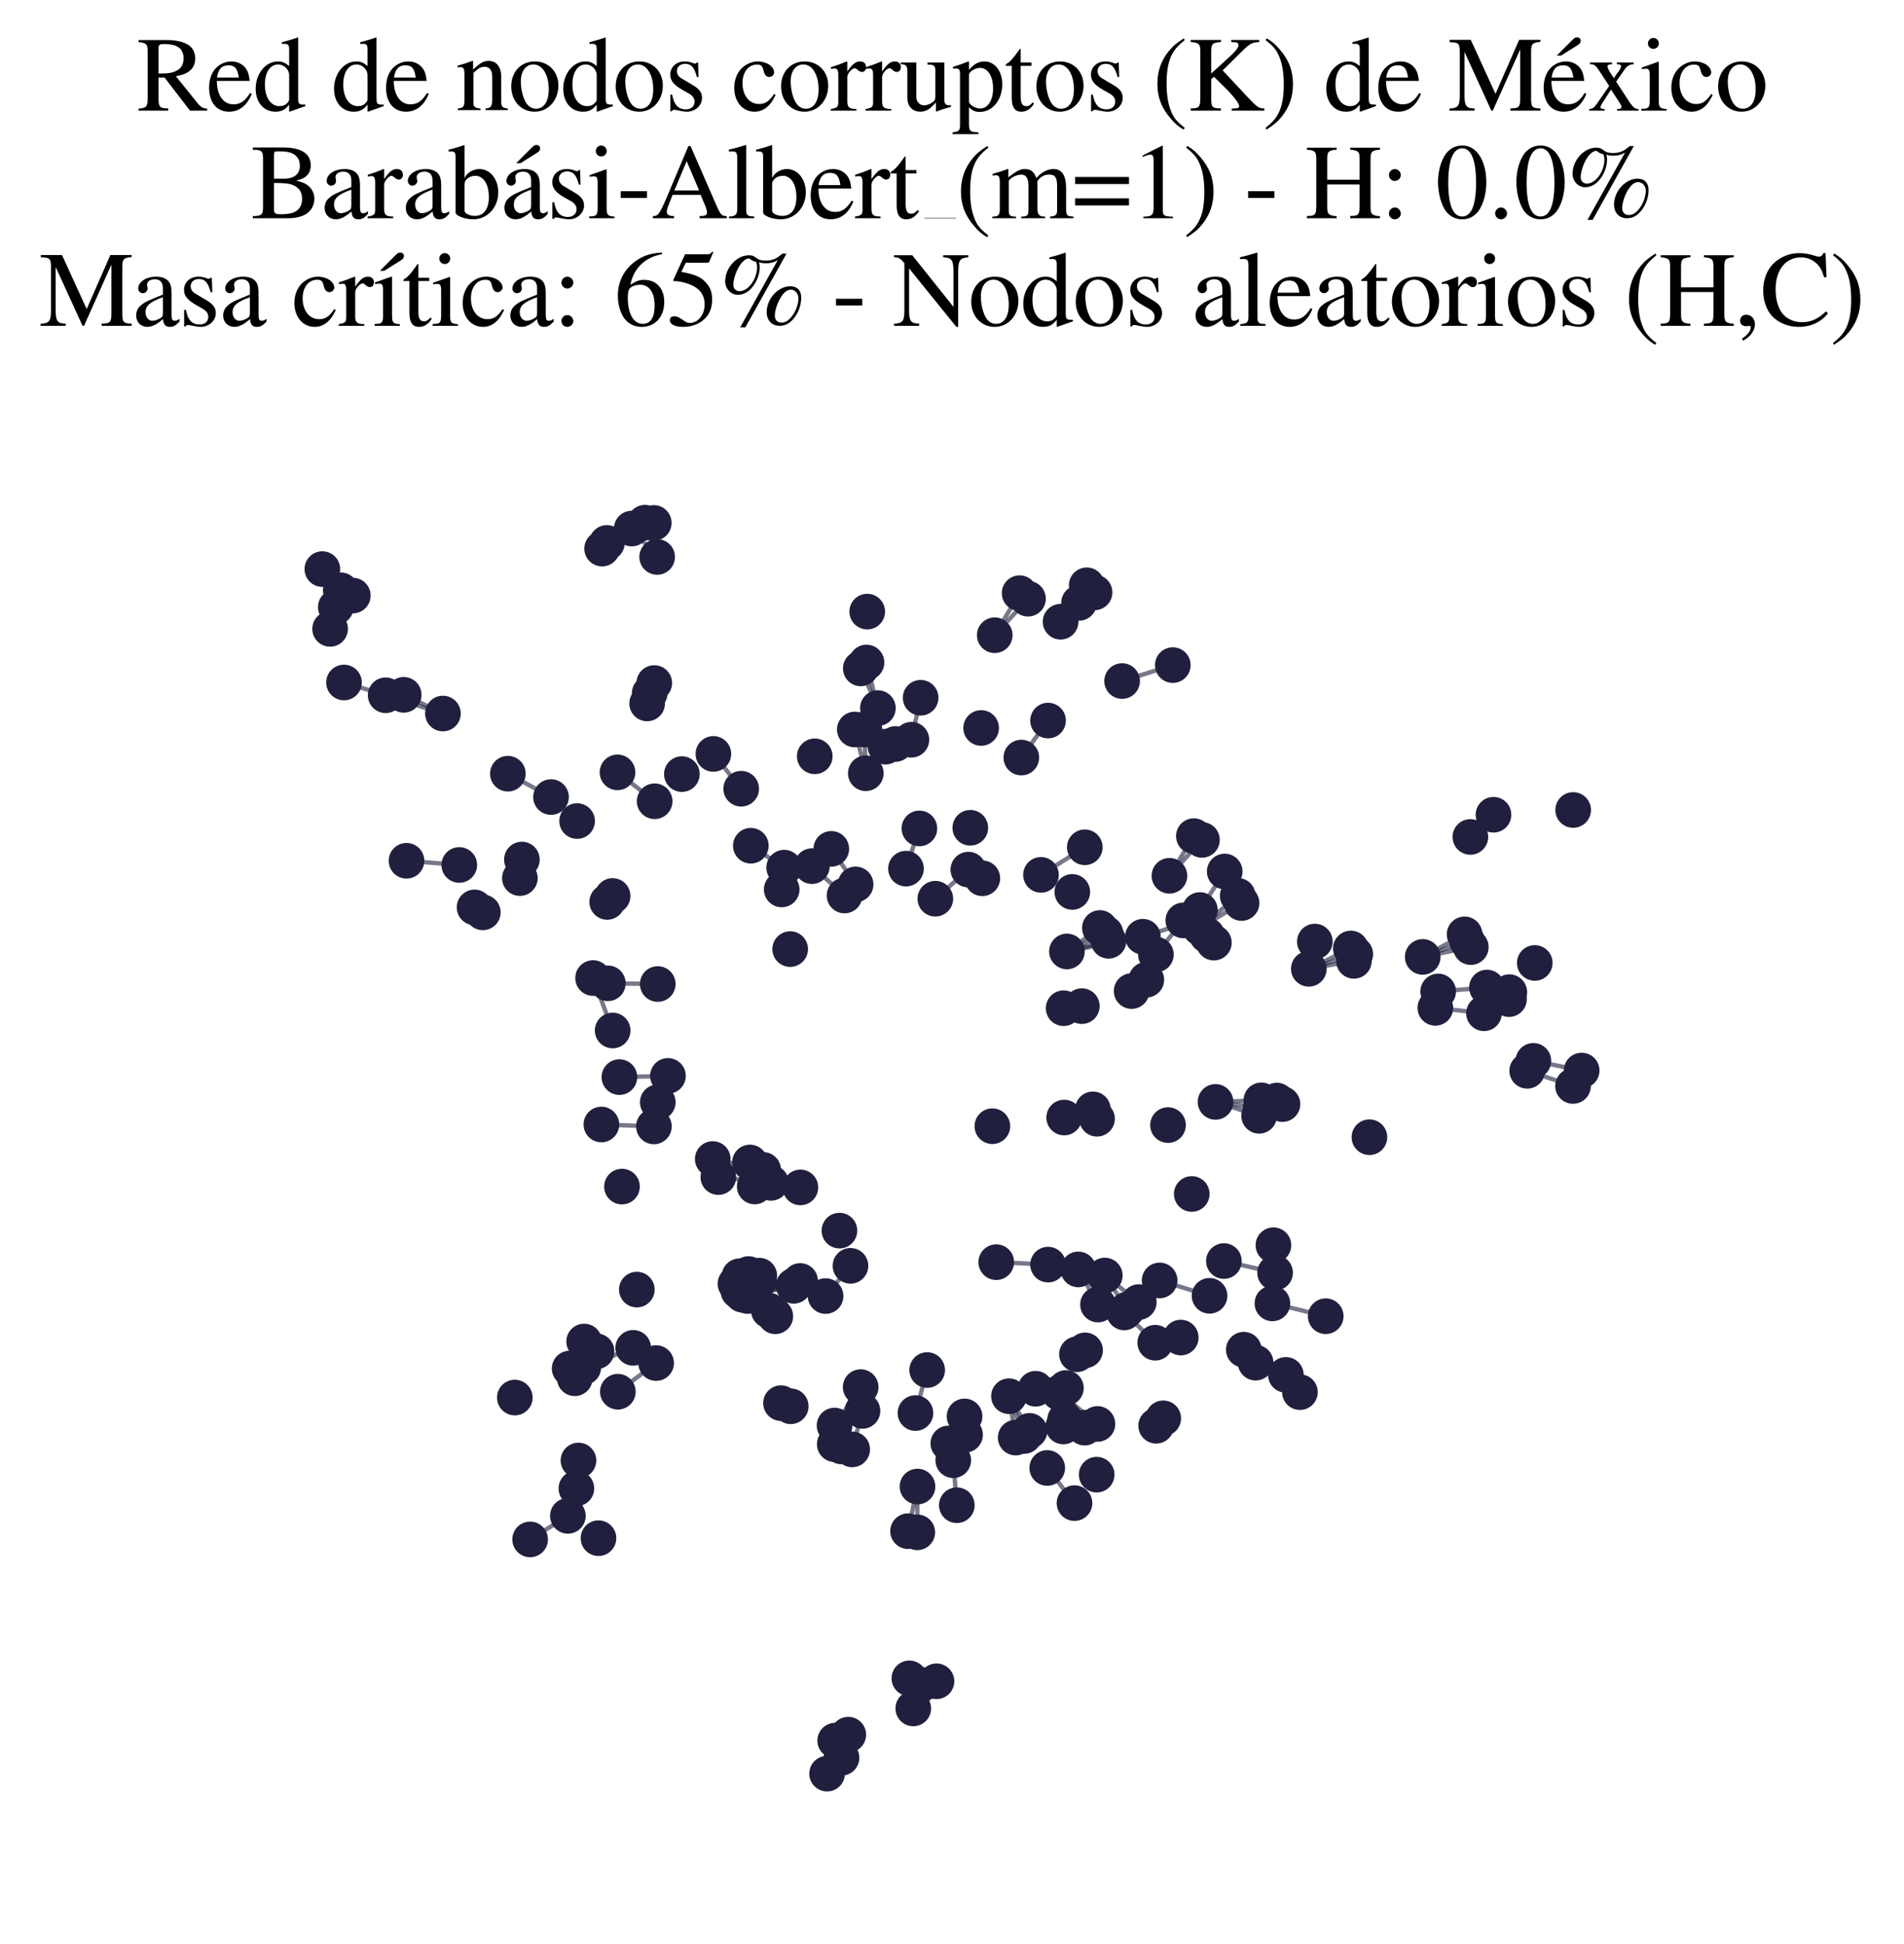 <?xml version="1.0" encoding="utf-8" standalone="no"?>
<!DOCTYPE svg PUBLIC "-//W3C//DTD SVG 1.1//EN"
  "http://www.w3.org/Graphics/SVG/1.1/DTD/svg11.dtd">
<svg xmlns:xlink="http://www.w3.org/1999/xlink" width="174.312pt" height="178.036pt" viewBox="0 0 174.312 178.036" xmlns="http://www.w3.org/2000/svg" version="1.1">
 <defs>
  <style type="text/css">*{stroke-linejoin: round; stroke-linecap: butt}</style>
 </defs>
 <g id="figure_1">
  <g id="patch_1">
   <path d="M 0 178.036 
L 174.312 178.036 
L 174.312 0 
L 0 0 
z
" style="fill: #ffffff"/>
  </g>
  <g id="axes_1">
   <g id="LineCollection_1">
    <path d="M 99.301 130.726 
L 97.583 127.096 
" clip-path="url(#pa125a823c0)" style="fill: none; stroke: #201f3d; stroke-opacity: 0.6; stroke-width: 0.4"/>
    <path d="M 135.862 92.782 
L 131.407 92.287 
" clip-path="url(#pa125a823c0)" style="fill: none; stroke: #201f3d; stroke-opacity: 0.6; stroke-width: 0.4"/>
    <path d="M 100.472 130.388 
L 96.984 127.537 
" clip-path="url(#pa125a823c0)" style="fill: none; stroke: #201f3d; stroke-opacity: 0.6; stroke-width: 0.4"/>
    <path d="M 100.694 84.974 
L 97.679 87.122 
" clip-path="url(#pa125a823c0)" style="fill: none; stroke: #201f3d; stroke-opacity: 0.6; stroke-width: 0.4"/>
    <path d="M 104.946 89.715 
L 103.601 90.749 
" clip-path="url(#pa125a823c0)" style="fill: none; stroke: #201f3d; stroke-opacity: 0.6; stroke-width: 0.4"/>
    <path d="M 83.255 153.682 
L 83.611 156.437 
" clip-path="url(#pa125a823c0)" style="fill: none; stroke: #201f3d; stroke-opacity: 0.6; stroke-width: 0.4"/>
    <path d="M 88.654 79.63 
L 85.63 82.294 
" clip-path="url(#pa125a823c0)" style="fill: none; stroke: #201f3d; stroke-opacity: 0.6; stroke-width: 0.4"/>
    <path d="M 78.332 80.983 
L 76.105 77.728 
" clip-path="url(#pa125a823c0)" style="fill: none; stroke: #201f3d; stroke-opacity: 0.6; stroke-width: 0.4"/>
    <path d="M 101.488 86.146 
L 97.679 87.122 
" clip-path="url(#pa125a823c0)" style="fill: none; stroke: #201f3d; stroke-opacity: 0.6; stroke-width: 0.4"/>
    <path d="M 101.145 116.797 
L 103.202 119.903 
" clip-path="url(#pa125a823c0)" style="fill: none; stroke: #201f3d; stroke-opacity: 0.6; stroke-width: 0.4"/>
    <path d="M 101.145 116.797 
L 104.258 119.227 
" clip-path="url(#pa125a823c0)" style="fill: none; stroke: #201f3d; stroke-opacity: 0.6; stroke-width: 0.4"/>
    <path d="M 93.757 131.49 
L 92.372 127.848 
" clip-path="url(#pa125a823c0)" style="fill: none; stroke: #201f3d; stroke-opacity: 0.6; stroke-width: 0.4"/>
    <path d="M 111.282 100.898 
L 115.275 102.171 
" clip-path="url(#pa125a823c0)" style="fill: none; stroke: #201f3d; stroke-opacity: 0.6; stroke-width: 0.4"/>
    <path d="M 111.282 100.898 
L 115.405 101.489 
" clip-path="url(#pa125a823c0)" style="fill: none; stroke: #201f3d; stroke-opacity: 0.6; stroke-width: 0.4"/>
    <path d="M 111.282 100.898 
L 115.479 100.754 
" clip-path="url(#pa125a823c0)" style="fill: none; stroke: #201f3d; stroke-opacity: 0.6; stroke-width: 0.4"/>
    <path d="M 77.86 115.909 
L 75.584 118.677 
" clip-path="url(#pa125a823c0)" style="fill: none; stroke: #201f3d; stroke-opacity: 0.6; stroke-width: 0.4"/>
    <path d="M 70.389 120.004 
L 73.254 117.295 
" clip-path="url(#pa125a823c0)" style="fill: none; stroke: #201f3d; stroke-opacity: 0.6; stroke-width: 0.4"/>
    <path d="M 79.264 70.805 
L 78.259 66.799 
" clip-path="url(#pa125a823c0)" style="fill: none; stroke: #201f3d; stroke-opacity: 0.6; stroke-width: 0.4"/>
    <path d="M 79.264 70.805 
L 79.137 66.804 
" clip-path="url(#pa125a823c0)" style="fill: none; stroke: #201f3d; stroke-opacity: 0.6; stroke-width: 0.4"/>
    <path d="M 104.632 85.775 
L 97.679 87.122 
" clip-path="url(#pa125a823c0)" style="fill: none; stroke: #201f3d; stroke-opacity: 0.6; stroke-width: 0.4"/>
    <path d="M 104.632 85.775 
L 109.625 84.162 
" clip-path="url(#pa125a823c0)" style="fill: none; stroke: #201f3d; stroke-opacity: 0.6; stroke-width: 0.4"/>
    <path d="M 57.837 48.398 
L 60.162 50.998 
" clip-path="url(#pa125a823c0)" style="fill: none; stroke: #201f3d; stroke-opacity: 0.6; stroke-width: 0.4"/>
    <path d="M 130.25 87.621 
L 134.653 86.724 
" clip-path="url(#pa125a823c0)" style="fill: none; stroke: #201f3d; stroke-opacity: 0.6; stroke-width: 0.4"/>
    <path d="M 130.25 87.621 
L 134.304 86.16 
" clip-path="url(#pa125a823c0)" style="fill: none; stroke: #201f3d; stroke-opacity: 0.6; stroke-width: 0.4"/>
    <path d="M 130.25 87.621 
L 134.083 85.557 
" clip-path="url(#pa125a823c0)" style="fill: none; stroke: #201f3d; stroke-opacity: 0.6; stroke-width: 0.4"/>
    <path d="M 40.55 65.336 
L 35.31 63.664 
" clip-path="url(#pa125a823c0)" style="fill: none; stroke: #201f3d; stroke-opacity: 0.6; stroke-width: 0.4"/>
    <path d="M 40.55 65.336 
L 36.961 63.623 
" clip-path="url(#pa125a823c0)" style="fill: none; stroke: #201f3d; stroke-opacity: 0.6; stroke-width: 0.4"/>
    <path d="M 97.098 56.93 
L 100.209 54.242 
" clip-path="url(#pa125a823c0)" style="fill: none; stroke: #201f3d; stroke-opacity: 0.6; stroke-width: 0.4"/>
    <path d="M 97.098 56.93 
L 99.491 53.593 
" clip-path="url(#pa125a823c0)" style="fill: none; stroke: #201f3d; stroke-opacity: 0.6; stroke-width: 0.4"/>
    <path d="M 106.165 117.247 
L 110.735 118.654 
" clip-path="url(#pa125a823c0)" style="fill: none; stroke: #201f3d; stroke-opacity: 0.6; stroke-width: 0.4"/>
    <path d="M 140.381 97.141 
L 144.801 98.027 
" clip-path="url(#pa125a823c0)" style="fill: none; stroke: #201f3d; stroke-opacity: 0.6; stroke-width: 0.4"/>
    <path d="M 92.372 127.848 
L 94.252 131.021 
" clip-path="url(#pa125a823c0)" style="fill: none; stroke: #201f3d; stroke-opacity: 0.6; stroke-width: 0.4"/>
    <path d="M 92.372 127.848 
L 92.986 131.637 
" clip-path="url(#pa125a823c0)" style="fill: none; stroke: #201f3d; stroke-opacity: 0.6; stroke-width: 0.4"/>
    <path d="M 95.876 134.418 
L 98.371 137.637 
" clip-path="url(#pa125a823c0)" style="fill: none; stroke: #201f3d; stroke-opacity: 0.6; stroke-width: 0.4"/>
    <path d="M 87.598 137.829 
L 87.271 133.71 
" clip-path="url(#pa125a823c0)" style="fill: none; stroke: #201f3d; stroke-opacity: 0.6; stroke-width: 0.4"/>
    <path d="M 73.254 117.295 
L 70.98 120.527 
" clip-path="url(#pa125a823c0)" style="fill: none; stroke: #201f3d; stroke-opacity: 0.6; stroke-width: 0.4"/>
    <path d="M 60.217 90.105 
L 55.649 90.039 
" clip-path="url(#pa125a823c0)" style="fill: none; stroke: #201f3d; stroke-opacity: 0.6; stroke-width: 0.4"/>
    <path d="M 107.062 80.194 
L 109.299 76.562 
" clip-path="url(#pa125a823c0)" style="fill: none; stroke: #201f3d; stroke-opacity: 0.6; stroke-width: 0.4"/>
    <path d="M 107.062 80.194 
L 110.038 76.906 
" clip-path="url(#pa125a823c0)" style="fill: none; stroke: #201f3d; stroke-opacity: 0.6; stroke-width: 0.4"/>
    <path d="M 61.152 98.519 
L 56.707 98.628 
" clip-path="url(#pa125a823c0)" style="fill: none; stroke: #201f3d; stroke-opacity: 0.6; stroke-width: 0.4"/>
    <path d="M 72.663 117.739 
L 68.448 118.674 
" clip-path="url(#pa125a823c0)" style="fill: none; stroke: #201f3d; stroke-opacity: 0.6; stroke-width: 0.4"/>
    <path d="M 72.663 117.739 
L 67.332 117.552 
" clip-path="url(#pa125a823c0)" style="fill: none; stroke: #201f3d; stroke-opacity: 0.6; stroke-width: 0.4"/>
    <path d="M 72.663 117.739 
L 68.644 117.6 
" clip-path="url(#pa125a823c0)" style="fill: none; stroke: #201f3d; stroke-opacity: 0.6; stroke-width: 0.4"/>
    <path d="M 72.663 117.739 
L 68.528 116.659 
" clip-path="url(#pa125a823c0)" style="fill: none; stroke: #201f3d; stroke-opacity: 0.6; stroke-width: 0.4"/>
    <path d="M 72.663 117.739 
L 67.979 118.557 
" clip-path="url(#pa125a823c0)" style="fill: none; stroke: #201f3d; stroke-opacity: 0.6; stroke-width: 0.4"/>
    <path d="M 72.663 117.739 
L 67.968 117.476 
" clip-path="url(#pa125a823c0)" style="fill: none; stroke: #201f3d; stroke-opacity: 0.6; stroke-width: 0.4"/>
    <path d="M 72.663 117.739 
L 67.698 116.865 
" clip-path="url(#pa125a823c0)" style="fill: none; stroke: #201f3d; stroke-opacity: 0.6; stroke-width: 0.4"/>
    <path d="M 72.663 117.739 
L 67.6 118.215 
" clip-path="url(#pa125a823c0)" style="fill: none; stroke: #201f3d; stroke-opacity: 0.6; stroke-width: 0.4"/>
    <path d="M 78.961 129.191 
L 78.018 132.718 
" clip-path="url(#pa125a823c0)" style="fill: none; stroke: #201f3d; stroke-opacity: 0.6; stroke-width: 0.4"/>
    <path d="M 99.043 92.13 
L 97.377 92.319 
" clip-path="url(#pa125a823c0)" style="fill: none; stroke: #201f3d; stroke-opacity: 0.6; stroke-width: 0.4"/>
    <path d="M 35.31 63.664 
L 31.492 62.494 
" clip-path="url(#pa125a823c0)" style="fill: none; stroke: #201f3d; stroke-opacity: 0.6; stroke-width: 0.4"/>
    <path d="M 114.954 124.776 
L 119.009 127.475 
" clip-path="url(#pa125a823c0)" style="fill: none; stroke: #201f3d; stroke-opacity: 0.6; stroke-width: 0.4"/>
    <path d="M 84.883 125.452 
L 83.81 129.39 
" clip-path="url(#pa125a823c0)" style="fill: none; stroke: #201f3d; stroke-opacity: 0.6; stroke-width: 0.4"/>
    <path d="M 60.068 124.813 
L 56.565 127.436 
" clip-path="url(#pa125a823c0)" style="fill: none; stroke: #201f3d; stroke-opacity: 0.6; stroke-width: 0.4"/>
    <path d="M 57.97 123.42 
L 53.401 125.203 
" clip-path="url(#pa125a823c0)" style="fill: none; stroke: #201f3d; stroke-opacity: 0.6; stroke-width: 0.4"/>
    <path d="M 119.823 88.712 
L 124.075 87.367 
" clip-path="url(#pa125a823c0)" style="fill: none; stroke: #201f3d; stroke-opacity: 0.6; stroke-width: 0.4"/>
    <path d="M 119.823 88.712 
L 123.951 87.983 
" clip-path="url(#pa125a823c0)" style="fill: none; stroke: #201f3d; stroke-opacity: 0.6; stroke-width: 0.4"/>
    <path d="M 119.823 88.712 
L 123.667 86.85 
" clip-path="url(#pa125a823c0)" style="fill: none; stroke: #201f3d; stroke-opacity: 0.6; stroke-width: 0.4"/>
    <path d="M 55.058 102.967 
L 59.865 103.143 
" clip-path="url(#pa125a823c0)" style="fill: none; stroke: #201f3d; stroke-opacity: 0.6; stroke-width: 0.4"/>
    <path d="M 83.135 140.207 
L 83.997 136.121 
" clip-path="url(#pa125a823c0)" style="fill: none; stroke: #201f3d; stroke-opacity: 0.6; stroke-width: 0.4"/>
    <path d="M 108.332 84.278 
L 105.823 87.402 
" clip-path="url(#pa125a823c0)" style="fill: none; stroke: #201f3d; stroke-opacity: 0.6; stroke-width: 0.4"/>
    <path d="M 116.735 116.542 
L 112.048 115.472 
" clip-path="url(#pa125a823c0)" style="fill: none; stroke: #201f3d; stroke-opacity: 0.6; stroke-width: 0.4"/>
    <path d="M 102.924 120.175 
L 105.763 122.95 
" clip-path="url(#pa125a823c0)" style="fill: none; stroke: #201f3d; stroke-opacity: 0.6; stroke-width: 0.4"/>
    <path d="M 82.944 79.539 
L 84.171 75.857 
" clip-path="url(#pa125a823c0)" style="fill: none; stroke: #201f3d; stroke-opacity: 0.6; stroke-width: 0.4"/>
    <path d="M 97.583 127.096 
L 97.345 130.619 
" clip-path="url(#pa125a823c0)" style="fill: none; stroke: #201f3d; stroke-opacity: 0.6; stroke-width: 0.4"/>
    <path d="M 109.852 83.329 
L 112.124 79.801 
" clip-path="url(#pa125a823c0)" style="fill: none; stroke: #201f3d; stroke-opacity: 0.6; stroke-width: 0.4"/>
    <path d="M 97.511 130.002 
L 94.81 127.165 
" clip-path="url(#pa125a823c0)" style="fill: none; stroke: #201f3d; stroke-opacity: 0.6; stroke-width: 0.4"/>
    <path d="M 77.041 160.955 
L 77.661 158.839 
" clip-path="url(#pa125a823c0)" style="fill: none; stroke: #201f3d; stroke-opacity: 0.6; stroke-width: 0.4"/>
    <path d="M 77.319 82 
L 74.332 79.311 
" clip-path="url(#pa125a823c0)" style="fill: none; stroke: #201f3d; stroke-opacity: 0.6; stroke-width: 0.4"/>
    <path d="M 83.439 67.736 
L 84.285 63.892 
" clip-path="url(#pa125a823c0)" style="fill: none; stroke: #201f3d; stroke-opacity: 0.6; stroke-width: 0.4"/>
    <path d="M 50.446 72.985 
L 46.495 70.845 
" clip-path="url(#pa125a823c0)" style="fill: none; stroke: #201f3d; stroke-opacity: 0.6; stroke-width: 0.4"/>
    <path d="M 79.33 60.664 
L 80.372 64.84 
" clip-path="url(#pa125a823c0)" style="fill: none; stroke: #201f3d; stroke-opacity: 0.6; stroke-width: 0.4"/>
    <path d="M 42.047 79.203 
L 37.216 78.819 
" clip-path="url(#pa125a823c0)" style="fill: none; stroke: #201f3d; stroke-opacity: 0.6; stroke-width: 0.4"/>
    <path d="M 59.854 47.883 
L 60.162 50.998 
" clip-path="url(#pa125a823c0)" style="fill: none; stroke: #201f3d; stroke-opacity: 0.6; stroke-width: 0.4"/>
    <path d="M 91.07 58.165 
L 93.347 54.316 
" clip-path="url(#pa125a823c0)" style="fill: none; stroke: #201f3d; stroke-opacity: 0.6; stroke-width: 0.4"/>
    <path d="M 91.07 58.165 
L 94.114 54.822 
" clip-path="url(#pa125a823c0)" style="fill: none; stroke: #201f3d; stroke-opacity: 0.6; stroke-width: 0.4"/>
    <path d="M 102.73 62.363 
L 107.371 60.902 
" clip-path="url(#pa125a823c0)" style="fill: none; stroke: #201f3d; stroke-opacity: 0.6; stroke-width: 0.4"/>
    <path d="M 116.49 119.347 
L 121.37 120.522 
" clip-path="url(#pa125a823c0)" style="fill: none; stroke: #201f3d; stroke-opacity: 0.6; stroke-width: 0.4"/>
    <path d="M 80.372 64.84 
L 78.807 61.204 
" clip-path="url(#pa125a823c0)" style="fill: none; stroke: #201f3d; stroke-opacity: 0.6; stroke-width: 0.4"/>
    <path d="M 113.871 123.59 
L 117.721 125.894 
" clip-path="url(#pa125a823c0)" style="fill: none; stroke: #201f3d; stroke-opacity: 0.6; stroke-width: 0.4"/>
    <path d="M 70.587 108.312 
L 65.764 107.782 
" clip-path="url(#pa125a823c0)" style="fill: none; stroke: #201f3d; stroke-opacity: 0.6; stroke-width: 0.4"/>
    <path d="M 93.503 69.369 
L 95.95 65.981 
" clip-path="url(#pa125a823c0)" style="fill: none; stroke: #201f3d; stroke-opacity: 0.6; stroke-width: 0.4"/>
    <path d="M 95.301 80.109 
L 99.315 77.584 
" clip-path="url(#pa125a823c0)" style="fill: none; stroke: #201f3d; stroke-opacity: 0.6; stroke-width: 0.4"/>
    <path d="M 91.207 115.574 
L 95.95 115.797 
" clip-path="url(#pa125a823c0)" style="fill: none; stroke: #201f3d; stroke-opacity: 0.6; stroke-width: 0.4"/>
    <path d="M 83.975 140.311 
L 83.997 136.121 
" clip-path="url(#pa125a823c0)" style="fill: none; stroke: #201f3d; stroke-opacity: 0.6; stroke-width: 0.4"/>
    <path d="M 69.096 108.644 
L 73.277 108.729 
" clip-path="url(#pa125a823c0)" style="fill: none; stroke: #201f3d; stroke-opacity: 0.6; stroke-width: 0.4"/>
    <path d="M 97.679 87.122 
L 101.209 85.466 
" clip-path="url(#pa125a823c0)" style="fill: none; stroke: #201f3d; stroke-opacity: 0.6; stroke-width: 0.4"/>
    <path d="M 97.427 102.33 
L 100.434 102.441 
" clip-path="url(#pa125a823c0)" style="fill: none; stroke: #201f3d; stroke-opacity: 0.6; stroke-width: 0.4"/>
    <path d="M 97.427 102.33 
L 100.055 101.582 
" clip-path="url(#pa125a823c0)" style="fill: none; stroke: #201f3d; stroke-opacity: 0.6; stroke-width: 0.4"/>
    <path d="M 59.934 73.37 
L 56.532 70.723 
" clip-path="url(#pa125a823c0)" style="fill: none; stroke: #201f3d; stroke-opacity: 0.6; stroke-width: 0.4"/>
    <path d="M 144.012 99.441 
L 139.816 98.052 
" clip-path="url(#pa125a823c0)" style="fill: none; stroke: #201f3d; stroke-opacity: 0.6; stroke-width: 0.4"/>
    <path d="M 134.613 76.637 
L 136.73 74.604 
" clip-path="url(#pa125a823c0)" style="fill: none; stroke: #201f3d; stroke-opacity: 0.6; stroke-width: 0.4"/>
    <path d="M 65.253 106.131 
L 69.869 107.126 
" clip-path="url(#pa125a823c0)" style="fill: none; stroke: #201f3d; stroke-opacity: 0.6; stroke-width: 0.4"/>
    <path d="M 113.315 82.023 
L 109.858 84.954 
" clip-path="url(#pa125a823c0)" style="fill: none; stroke: #201f3d; stroke-opacity: 0.6; stroke-width: 0.4"/>
    <path d="M 131.667 90.786 
L 136.132 90.426 
" clip-path="url(#pa125a823c0)" style="fill: none; stroke: #201f3d; stroke-opacity: 0.6; stroke-width: 0.4"/>
    <path d="M 31.198 54.05 
L 29.511 52.11 
" clip-path="url(#pa125a823c0)" style="fill: none; stroke: #201f3d; stroke-opacity: 0.6; stroke-width: 0.4"/>
    <path d="M 100.523 119.454 
L 98.719 116.238 
" clip-path="url(#pa125a823c0)" style="fill: none; stroke: #201f3d; stroke-opacity: 0.6; stroke-width: 0.4"/>
    <path d="M 76.463 159.383 
L 75.72 162.409 
" clip-path="url(#pa125a823c0)" style="fill: none; stroke: #201f3d; stroke-opacity: 0.6; stroke-width: 0.4"/>
    <path d="M 67.857 72.222 
L 65.31 69.036 
" clip-path="url(#pa125a823c0)" style="fill: none; stroke: #201f3d; stroke-opacity: 0.6; stroke-width: 0.4"/>
    <path d="M 51.99 138.804 
L 48.534 140.96 
" clip-path="url(#pa125a823c0)" style="fill: none; stroke: #201f3d; stroke-opacity: 0.6; stroke-width: 0.4"/>
    <path d="M 56.09 94.361 
L 54.297 89.557 
" clip-path="url(#pa125a823c0)" style="fill: none; stroke: #201f3d; stroke-opacity: 0.6; stroke-width: 0.4"/>
    <path d="M 78.795 127.014 
L 76.402 130.532 
" clip-path="url(#pa125a823c0)" style="fill: none; stroke: #201f3d; stroke-opacity: 0.6; stroke-width: 0.4"/>
    <path d="M 113.666 82.687 
L 109.858 84.954 
" clip-path="url(#pa125a823c0)" style="fill: none; stroke: #201f3d; stroke-opacity: 0.6; stroke-width: 0.4"/>
    <path d="M 68.738 77.44 
L 71.791 79.448 
" clip-path="url(#pa125a823c0)" style="fill: none; stroke: #201f3d; stroke-opacity: 0.6; stroke-width: 0.4"/>
    <path d="M 59.047 47.863 
L 60.162 50.998 
" clip-path="url(#pa125a823c0)" style="fill: none; stroke: #201f3d; stroke-opacity: 0.6; stroke-width: 0.4"/>
   </g>
   <g id="PathCollection_1">
    <defs>
     <path id="mcd1b213016" d="M 0 1.581 
C 0.419 1.581 0.822 1.415 1.118 1.118 
C 1.415 0.822 1.581 0.419 1.581 0 
C 1.581 -0.419 1.415 -0.822 1.118 -1.118 
C 0.822 -1.415 0.419 -1.581 0 -1.581 
C -0.419 -1.581 -0.822 -1.415 -1.118 -1.118 
C -1.415 -0.822 -1.581 -0.419 -1.581 0 
C -1.581 0.419 -1.415 0.822 -1.118 1.118 
C -0.822 1.415 -0.419 1.581 0 1.581 
z
" style="stroke: #201f3d; stroke-width: 0.1"/>
    </defs>
    <g clip-path="url(#pa125a823c0)">
     <use xlink:href="#mcd1b213016" x="97.511" y="130.002" style="fill: #201f3d; stroke: #201f3d; stroke-width: 0.1"/>
     <use xlink:href="#mcd1b213016" x="100.055" y="101.582" style="fill: #201f3d; stroke: #201f3d; stroke-width: 0.1"/>
     <use xlink:href="#mcd1b213016" x="140.509" y="88.175" style="fill: #201f3d; stroke: #201f3d; stroke-width: 0.1"/>
     <use xlink:href="#mcd1b213016" x="70.587" y="108.312" style="fill: #201f3d; stroke: #201f3d; stroke-width: 0.1"/>
     <use xlink:href="#mcd1b213016" x="109.106" y="109.329" style="fill: #201f3d; stroke: #201f3d; stroke-width: 0.1"/>
     <use xlink:href="#mcd1b213016" x="85.63" y="82.294" style="fill: #201f3d; stroke: #201f3d; stroke-width: 0.1"/>
     <use xlink:href="#mcd1b213016" x="83.255" y="153.682" style="fill: #201f3d; stroke: #201f3d; stroke-width: 0.1"/>
     <use xlink:href="#mcd1b213016" x="104.258" y="119.227" style="fill: #201f3d; stroke: #201f3d; stroke-width: 0.1"/>
     <use xlink:href="#mcd1b213016" x="83.975" y="140.311" style="fill: #201f3d; stroke: #201f3d; stroke-width: 0.1"/>
     <use xlink:href="#mcd1b213016" x="78.807" y="61.204" style="fill: #201f3d; stroke: #201f3d; stroke-width: 0.1"/>
     <use xlink:href="#mcd1b213016" x="74.591" y="69.254" style="fill: #201f3d; stroke: #201f3d; stroke-width: 0.1"/>
     <use xlink:href="#mcd1b213016" x="99.491" y="53.593" style="fill: #201f3d; stroke: #201f3d; stroke-width: 0.1"/>
     <use xlink:href="#mcd1b213016" x="83.611" y="156.437" style="fill: #201f3d; stroke: #201f3d; stroke-width: 0.1"/>
     <use xlink:href="#mcd1b213016" x="83.997" y="136.121" style="fill: #201f3d; stroke: #201f3d; stroke-width: 0.1"/>
     <use xlink:href="#mcd1b213016" x="60.162" y="50.998" style="fill: #201f3d; stroke: #201f3d; stroke-width: 0.1"/>
     <use xlink:href="#mcd1b213016" x="52.152" y="125.313" style="fill: #201f3d; stroke: #201f3d; stroke-width: 0.1"/>
     <use xlink:href="#mcd1b213016" x="98.169" y="81.673" style="fill: #201f3d; stroke: #201f3d; stroke-width: 0.1"/>
     <use xlink:href="#mcd1b213016" x="134.613" y="76.637" style="fill: #201f3d; stroke: #201f3d; stroke-width: 0.1"/>
     <use xlink:href="#mcd1b213016" x="77.052" y="132.45" style="fill: #201f3d; stroke: #201f3d; stroke-width: 0.1"/>
     <use xlink:href="#mcd1b213016" x="94.114" y="54.822" style="fill: #201f3d; stroke: #201f3d; stroke-width: 0.1"/>
     <use xlink:href="#mcd1b213016" x="76.402" y="130.532" style="fill: #201f3d; stroke: #201f3d; stroke-width: 0.1"/>
     <use xlink:href="#mcd1b213016" x="67.979" y="118.557" style="fill: #201f3d; stroke: #201f3d; stroke-width: 0.1"/>
     <use xlink:href="#mcd1b213016" x="68.528" y="116.659" style="fill: #201f3d; stroke: #201f3d; stroke-width: 0.1"/>
     <use xlink:href="#mcd1b213016" x="117.409" y="101.1" style="fill: #201f3d; stroke: #201f3d; stroke-width: 0.1"/>
     <use xlink:href="#mcd1b213016" x="78.018" y="132.718" style="fill: #201f3d; stroke: #201f3d; stroke-width: 0.1"/>
     <use xlink:href="#mcd1b213016" x="106.496" y="129.872" style="fill: #201f3d; stroke: #201f3d; stroke-width: 0.1"/>
     <use xlink:href="#mcd1b213016" x="116.735" y="116.542" style="fill: #201f3d; stroke: #201f3d; stroke-width: 0.1"/>
     <use xlink:href="#mcd1b213016" x="89.824" y="66.659" style="fill: #201f3d; stroke: #201f3d; stroke-width: 0.1"/>
     <use xlink:href="#mcd1b213016" x="109.858" y="84.954" style="fill: #201f3d; stroke: #201f3d; stroke-width: 0.1"/>
     <use xlink:href="#mcd1b213016" x="144.801" y="98.027" style="fill: #201f3d; stroke: #201f3d; stroke-width: 0.1"/>
     <use xlink:href="#mcd1b213016" x="36.961" y="63.623" style="fill: #201f3d; stroke: #201f3d; stroke-width: 0.1"/>
     <use xlink:href="#mcd1b213016" x="55.649" y="90.039" style="fill: #201f3d; stroke: #201f3d; stroke-width: 0.1"/>
     <use xlink:href="#mcd1b213016" x="88.306" y="129.698" style="fill: #201f3d; stroke: #201f3d; stroke-width: 0.1"/>
     <use xlink:href="#mcd1b213016" x="100.694" y="84.974" style="fill: #201f3d; stroke: #201f3d; stroke-width: 0.1"/>
     <use xlink:href="#mcd1b213016" x="54.792" y="140.848" style="fill: #201f3d; stroke: #201f3d; stroke-width: 0.1"/>
     <use xlink:href="#mcd1b213016" x="70.98" y="120.527" style="fill: #201f3d; stroke: #201f3d; stroke-width: 0.1"/>
     <use xlink:href="#mcd1b213016" x="72.342" y="86.907" style="fill: #201f3d; stroke: #201f3d; stroke-width: 0.1"/>
     <use xlink:href="#mcd1b213016" x="77.86" y="115.909" style="fill: #201f3d; stroke: #201f3d; stroke-width: 0.1"/>
     <use xlink:href="#mcd1b213016" x="59.865" y="103.143" style="fill: #201f3d; stroke: #201f3d; stroke-width: 0.1"/>
     <use xlink:href="#mcd1b213016" x="99.315" y="77.584" style="fill: #201f3d; stroke: #201f3d; stroke-width: 0.1"/>
     <use xlink:href="#mcd1b213016" x="74.332" y="79.311" style="fill: #201f3d; stroke: #201f3d; stroke-width: 0.1"/>
     <use xlink:href="#mcd1b213016" x="57.97" y="123.42" style="fill: #201f3d; stroke: #201f3d; stroke-width: 0.1"/>
     <use xlink:href="#mcd1b213016" x="76.105" y="77.728" style="fill: #201f3d; stroke: #201f3d; stroke-width: 0.1"/>
     <use xlink:href="#mcd1b213016" x="78.795" y="127.014" style="fill: #201f3d; stroke: #201f3d; stroke-width: 0.1"/>
     <use xlink:href="#mcd1b213016" x="107.062" y="80.194" style="fill: #201f3d; stroke: #201f3d; stroke-width: 0.1"/>
     <use xlink:href="#mcd1b213016" x="83.81" y="129.39" style="fill: #201f3d; stroke: #201f3d; stroke-width: 0.1"/>
     <use xlink:href="#mcd1b213016" x="53.48" y="122.839" style="fill: #201f3d; stroke: #201f3d; stroke-width: 0.1"/>
     <use xlink:href="#mcd1b213016" x="84.285" y="63.892" style="fill: #201f3d; stroke: #201f3d; stroke-width: 0.1"/>
     <use xlink:href="#mcd1b213016" x="111.282" y="100.898" style="fill: #201f3d; stroke: #201f3d; stroke-width: 0.1"/>
     <use xlink:href="#mcd1b213016" x="79.395" y="56.004" style="fill: #201f3d; stroke: #201f3d; stroke-width: 0.1"/>
     <use xlink:href="#mcd1b213016" x="116.49" y="119.347" style="fill: #201f3d; stroke: #201f3d; stroke-width: 0.1"/>
     <use xlink:href="#mcd1b213016" x="92.986" y="131.637" style="fill: #201f3d; stroke: #201f3d; stroke-width: 0.1"/>
     <use xlink:href="#mcd1b213016" x="108.332" y="84.278" style="fill: #201f3d; stroke: #201f3d; stroke-width: 0.1"/>
     <use xlink:href="#mcd1b213016" x="56.942" y="108.654" style="fill: #201f3d; stroke: #201f3d; stroke-width: 0.1"/>
     <use xlink:href="#mcd1b213016" x="95.876" y="134.418" style="fill: #201f3d; stroke: #201f3d; stroke-width: 0.1"/>
     <use xlink:href="#mcd1b213016" x="100.4" y="135.032" style="fill: #201f3d; stroke: #201f3d; stroke-width: 0.1"/>
     <use xlink:href="#mcd1b213016" x="103.601" y="90.749" style="fill: #201f3d; stroke: #201f3d; stroke-width: 0.1"/>
     <use xlink:href="#mcd1b213016" x="56.565" y="127.436" style="fill: #201f3d; stroke: #201f3d; stroke-width: 0.1"/>
     <use xlink:href="#mcd1b213016" x="40.55" y="65.336" style="fill: #201f3d; stroke: #201f3d; stroke-width: 0.1"/>
     <use xlink:href="#mcd1b213016" x="131.407" y="92.287" style="fill: #201f3d; stroke: #201f3d; stroke-width: 0.1"/>
     <use xlink:href="#mcd1b213016" x="75.72" y="162.409" style="fill: #201f3d; stroke: #201f3d; stroke-width: 0.1"/>
     <use xlink:href="#mcd1b213016" x="67.6" y="118.215" style="fill: #201f3d; stroke: #201f3d; stroke-width: 0.1"/>
     <use xlink:href="#mcd1b213016" x="82.944" y="79.539" style="fill: #201f3d; stroke: #201f3d; stroke-width: 0.1"/>
     <use xlink:href="#mcd1b213016" x="60.22" y="100.93" style="fill: #201f3d; stroke: #201f3d; stroke-width: 0.1"/>
     <use xlink:href="#mcd1b213016" x="100.523" y="119.454" style="fill: #201f3d; stroke: #201f3d; stroke-width: 0.1"/>
     <use xlink:href="#mcd1b213016" x="54.297" y="89.557" style="fill: #201f3d; stroke: #201f3d; stroke-width: 0.1"/>
     <use xlink:href="#mcd1b213016" x="79.137" y="66.804" style="fill: #201f3d; stroke: #201f3d; stroke-width: 0.1"/>
     <use xlink:href="#mcd1b213016" x="77.041" y="160.955" style="fill: #201f3d; stroke: #201f3d; stroke-width: 0.1"/>
     <use xlink:href="#mcd1b213016" x="120.375" y="86.216" style="fill: #201f3d; stroke: #201f3d; stroke-width: 0.1"/>
     <use xlink:href="#mcd1b213016" x="67.332" y="117.552" style="fill: #201f3d; stroke: #201f3d; stroke-width: 0.1"/>
     <use xlink:href="#mcd1b213016" x="59.934" y="73.37" style="fill: #201f3d; stroke: #201f3d; stroke-width: 0.1"/>
     <use xlink:href="#mcd1b213016" x="59.854" y="47.883" style="fill: #201f3d; stroke: #201f3d; stroke-width: 0.1"/>
     <use xlink:href="#mcd1b213016" x="93.757" y="131.49" style="fill: #201f3d; stroke: #201f3d; stroke-width: 0.1"/>
     <use xlink:href="#mcd1b213016" x="113.871" y="123.59" style="fill: #201f3d; stroke: #201f3d; stroke-width: 0.1"/>
     <use xlink:href="#mcd1b213016" x="80.372" y="64.84" style="fill: #201f3d; stroke: #201f3d; stroke-width: 0.1"/>
     <use xlink:href="#mcd1b213016" x="98.719" y="116.238" style="fill: #201f3d; stroke: #201f3d; stroke-width: 0.1"/>
     <use xlink:href="#mcd1b213016" x="112.124" y="79.801" style="fill: #201f3d; stroke: #201f3d; stroke-width: 0.1"/>
     <use xlink:href="#mcd1b213016" x="73.254" y="117.295" style="fill: #201f3d; stroke: #201f3d; stroke-width: 0.1"/>
     <use xlink:href="#mcd1b213016" x="134.653" y="86.724" style="fill: #201f3d; stroke: #201f3d; stroke-width: 0.1"/>
     <use xlink:href="#mcd1b213016" x="88.352" y="131.38" style="fill: #201f3d; stroke: #201f3d; stroke-width: 0.1"/>
     <use xlink:href="#mcd1b213016" x="30.742" y="55.589" style="fill: #201f3d; stroke: #201f3d; stroke-width: 0.1"/>
     <use xlink:href="#mcd1b213016" x="30.222" y="57.584" style="fill: #201f3d; stroke: #201f3d; stroke-width: 0.1"/>
     <use xlink:href="#mcd1b213016" x="61.152" y="98.519" style="fill: #201f3d; stroke: #201f3d; stroke-width: 0.1"/>
     <use xlink:href="#mcd1b213016" x="102.924" y="120.175" style="fill: #201f3d; stroke: #201f3d; stroke-width: 0.1"/>
     <use xlink:href="#mcd1b213016" x="52.835" y="75.182" style="fill: #201f3d; stroke: #201f3d; stroke-width: 0.1"/>
     <use xlink:href="#mcd1b213016" x="124.075" y="87.367" style="fill: #201f3d; stroke: #201f3d; stroke-width: 0.1"/>
     <use xlink:href="#mcd1b213016" x="97.679" y="87.122" style="fill: #201f3d; stroke: #201f3d; stroke-width: 0.1"/>
     <use xlink:href="#mcd1b213016" x="140.381" y="97.141" style="fill: #201f3d; stroke: #201f3d; stroke-width: 0.1"/>
     <use xlink:href="#mcd1b213016" x="83.439" y="67.736" style="fill: #201f3d; stroke: #201f3d; stroke-width: 0.1"/>
     <use xlink:href="#mcd1b213016" x="78.961" y="129.191" style="fill: #201f3d; stroke: #201f3d; stroke-width: 0.1"/>
     <use xlink:href="#mcd1b213016" x="97.427" y="102.33" style="fill: #201f3d; stroke: #201f3d; stroke-width: 0.1"/>
     <use xlink:href="#mcd1b213016" x="114.954" y="124.776" style="fill: #201f3d; stroke: #201f3d; stroke-width: 0.1"/>
     <use xlink:href="#mcd1b213016" x="110.5" y="85.641" style="fill: #201f3d; stroke: #201f3d; stroke-width: 0.1"/>
     <use xlink:href="#mcd1b213016" x="65.764" y="107.782" style="fill: #201f3d; stroke: #201f3d; stroke-width: 0.1"/>
     <use xlink:href="#mcd1b213016" x="97.377" y="92.319" style="fill: #201f3d; stroke: #201f3d; stroke-width: 0.1"/>
     <use xlink:href="#mcd1b213016" x="72.392" y="128.77" style="fill: #201f3d; stroke: #201f3d; stroke-width: 0.1"/>
     <use xlink:href="#mcd1b213016" x="95.301" y="80.109" style="fill: #201f3d; stroke: #201f3d; stroke-width: 0.1"/>
     <use xlink:href="#mcd1b213016" x="106.932" y="103.021" style="fill: #201f3d; stroke: #201f3d; stroke-width: 0.1"/>
     <use xlink:href="#mcd1b213016" x="59.246" y="64.411" style="fill: #201f3d; stroke: #201f3d; stroke-width: 0.1"/>
     <use xlink:href="#mcd1b213016" x="68.738" y="77.44" style="fill: #201f3d; stroke: #201f3d; stroke-width: 0.1"/>
     <use xlink:href="#mcd1b213016" x="98.597" y="124.006" style="fill: #201f3d; stroke: #201f3d; stroke-width: 0.1"/>
     <use xlink:href="#mcd1b213016" x="104.632" y="85.775" style="fill: #201f3d; stroke: #201f3d; stroke-width: 0.1"/>
     <use xlink:href="#mcd1b213016" x="69.514" y="116.808" style="fill: #201f3d; stroke: #201f3d; stroke-width: 0.1"/>
     <use xlink:href="#mcd1b213016" x="87.271" y="133.71" style="fill: #201f3d; stroke: #201f3d; stroke-width: 0.1"/>
     <use xlink:href="#mcd1b213016" x="78.332" y="80.983" style="fill: #201f3d; stroke: #201f3d; stroke-width: 0.1"/>
     <use xlink:href="#mcd1b213016" x="116.583" y="114.022" style="fill: #201f3d; stroke: #201f3d; stroke-width: 0.1"/>
     <use xlink:href="#mcd1b213016" x="110.735" y="118.654" style="fill: #201f3d; stroke: #201f3d; stroke-width: 0.1"/>
     <use xlink:href="#mcd1b213016" x="48.534" y="140.96" style="fill: #201f3d; stroke: #201f3d; stroke-width: 0.1"/>
     <use xlink:href="#mcd1b213016" x="109.299" y="76.562" style="fill: #201f3d; stroke: #201f3d; stroke-width: 0.1"/>
     <use xlink:href="#mcd1b213016" x="58.303" y="118.084" style="fill: #201f3d; stroke: #201f3d; stroke-width: 0.1"/>
     <use xlink:href="#mcd1b213016" x="54.614" y="123.734" style="fill: #201f3d; stroke: #201f3d; stroke-width: 0.1"/>
     <use xlink:href="#mcd1b213016" x="69.45" y="117.349" style="fill: #201f3d; stroke: #201f3d; stroke-width: 0.1"/>
     <use xlink:href="#mcd1b213016" x="111.131" y="86.315" style="fill: #201f3d; stroke: #201f3d; stroke-width: 0.1"/>
     <use xlink:href="#mcd1b213016" x="123.667" y="86.85" style="fill: #201f3d; stroke: #201f3d; stroke-width: 0.1"/>
     <use xlink:href="#mcd1b213016" x="97.345" y="130.619" style="fill: #201f3d; stroke: #201f3d; stroke-width: 0.1"/>
     <use xlink:href="#mcd1b213016" x="71.502" y="128.482" style="fill: #201f3d; stroke: #201f3d; stroke-width: 0.1"/>
     <use xlink:href="#mcd1b213016" x="134.083" y="85.557" style="fill: #201f3d; stroke: #201f3d; stroke-width: 0.1"/>
     <use xlink:href="#mcd1b213016" x="31.492" y="62.494" style="fill: #201f3d; stroke: #201f3d; stroke-width: 0.1"/>
     <use xlink:href="#mcd1b213016" x="144.012" y="99.441" style="fill: #201f3d; stroke: #201f3d; stroke-width: 0.1"/>
     <use xlink:href="#mcd1b213016" x="92.372" y="127.848" style="fill: #201f3d; stroke: #201f3d; stroke-width: 0.1"/>
     <use xlink:href="#mcd1b213016" x="69.869" y="107.126" style="fill: #201f3d; stroke: #201f3d; stroke-width: 0.1"/>
     <use xlink:href="#mcd1b213016" x="121.37" y="120.522" style="fill: #201f3d; stroke: #201f3d; stroke-width: 0.1"/>
     <use xlink:href="#mcd1b213016" x="101.209" y="85.466" style="fill: #201f3d; stroke: #201f3d; stroke-width: 0.1"/>
     <use xlink:href="#mcd1b213016" x="138.179" y="90.85" style="fill: #201f3d; stroke: #201f3d; stroke-width: 0.1"/>
     <use xlink:href="#mcd1b213016" x="53.401" y="125.203" style="fill: #201f3d; stroke: #201f3d; stroke-width: 0.1"/>
     <use xlink:href="#mcd1b213016" x="71.566" y="81.444" style="fill: #201f3d; stroke: #201f3d; stroke-width: 0.1"/>
     <use xlink:href="#mcd1b213016" x="135.862" y="92.782" style="fill: #201f3d; stroke: #201f3d; stroke-width: 0.1"/>
     <use xlink:href="#mcd1b213016" x="68.657" y="106.444" style="fill: #201f3d; stroke: #201f3d; stroke-width: 0.1"/>
     <use xlink:href="#mcd1b213016" x="93.347" y="54.316" style="fill: #201f3d; stroke: #201f3d; stroke-width: 0.1"/>
     <use xlink:href="#mcd1b213016" x="138.15" y="91.488" style="fill: #201f3d; stroke: #201f3d; stroke-width: 0.1"/>
     <use xlink:href="#mcd1b213016" x="84.311" y="154.268" style="fill: #201f3d; stroke: #201f3d; stroke-width: 0.1"/>
     <use xlink:href="#mcd1b213016" x="56.09" y="94.361" style="fill: #201f3d; stroke: #201f3d; stroke-width: 0.1"/>
     <use xlink:href="#mcd1b213016" x="88.832" y="75.799" style="fill: #201f3d; stroke: #201f3d; stroke-width: 0.1"/>
     <use xlink:href="#mcd1b213016" x="130.25" y="87.621" style="fill: #201f3d; stroke: #201f3d; stroke-width: 0.1"/>
     <use xlink:href="#mcd1b213016" x="104.946" y="89.715" style="fill: #201f3d; stroke: #201f3d; stroke-width: 0.1"/>
     <use xlink:href="#mcd1b213016" x="108.099" y="122.477" style="fill: #201f3d; stroke: #201f3d; stroke-width: 0.1"/>
     <use xlink:href="#mcd1b213016" x="56.086" y="82.043" style="fill: #201f3d; stroke: #201f3d; stroke-width: 0.1"/>
     <use xlink:href="#mcd1b213016" x="77.319" y="82" style="fill: #201f3d; stroke: #201f3d; stroke-width: 0.1"/>
     <use xlink:href="#mcd1b213016" x="31.198" y="54.05" style="fill: #201f3d; stroke: #201f3d; stroke-width: 0.1"/>
     <use xlink:href="#mcd1b213016" x="93.503" y="69.369" style="fill: #201f3d; stroke: #201f3d; stroke-width: 0.1"/>
     <use xlink:href="#mcd1b213016" x="115.405" y="101.489" style="fill: #201f3d; stroke: #201f3d; stroke-width: 0.1"/>
     <use xlink:href="#mcd1b213016" x="96.984" y="127.537" style="fill: #201f3d; stroke: #201f3d; stroke-width: 0.1"/>
     <use xlink:href="#mcd1b213016" x="43.447" y="83.089" style="fill: #201f3d; stroke: #201f3d; stroke-width: 0.1"/>
     <use xlink:href="#mcd1b213016" x="65.31" y="69.036" style="fill: #201f3d; stroke: #201f3d; stroke-width: 0.1"/>
     <use xlink:href="#mcd1b213016" x="119.823" y="88.712" style="fill: #201f3d; stroke: #201f3d; stroke-width: 0.1"/>
     <use xlink:href="#mcd1b213016" x="119.009" y="127.475" style="fill: #201f3d; stroke: #201f3d; stroke-width: 0.1"/>
     <use xlink:href="#mcd1b213016" x="125.372" y="104.132" style="fill: #201f3d; stroke: #201f3d; stroke-width: 0.1"/>
     <use xlink:href="#mcd1b213016" x="83.135" y="140.207" style="fill: #201f3d; stroke: #201f3d; stroke-width: 0.1"/>
     <use xlink:href="#mcd1b213016" x="109.625" y="84.162" style="fill: #201f3d; stroke: #201f3d; stroke-width: 0.1"/>
     <use xlink:href="#mcd1b213016" x="59.479" y="63.478" style="fill: #201f3d; stroke: #201f3d; stroke-width: 0.1"/>
     <use xlink:href="#mcd1b213016" x="90.852" y="103.124" style="fill: #201f3d; stroke: #201f3d; stroke-width: 0.1"/>
     <use xlink:href="#mcd1b213016" x="136.73" y="74.604" style="fill: #201f3d; stroke: #201f3d; stroke-width: 0.1"/>
     <use xlink:href="#mcd1b213016" x="29.511" y="52.11" style="fill: #201f3d; stroke: #201f3d; stroke-width: 0.1"/>
     <use xlink:href="#mcd1b213016" x="84.883" y="125.452" style="fill: #201f3d; stroke: #201f3d; stroke-width: 0.1"/>
     <use xlink:href="#mcd1b213016" x="85.735" y="153.951" style="fill: #201f3d; stroke: #201f3d; stroke-width: 0.1"/>
     <use xlink:href="#mcd1b213016" x="101.145" y="116.797" style="fill: #201f3d; stroke: #201f3d; stroke-width: 0.1"/>
     <use xlink:href="#mcd1b213016" x="105.848" y="130.553" style="fill: #201f3d; stroke: #201f3d; stroke-width: 0.1"/>
     <use xlink:href="#mcd1b213016" x="70.389" y="120.004" style="fill: #201f3d; stroke: #201f3d; stroke-width: 0.1"/>
     <use xlink:href="#mcd1b213016" x="110.038" y="76.906" style="fill: #201f3d; stroke: #201f3d; stroke-width: 0.1"/>
     <use xlink:href="#mcd1b213016" x="55.563" y="49.715" style="fill: #201f3d; stroke: #201f3d; stroke-width: 0.1"/>
     <use xlink:href="#mcd1b213016" x="113.315" y="82.023" style="fill: #201f3d; stroke: #201f3d; stroke-width: 0.1"/>
     <use xlink:href="#mcd1b213016" x="107.371" y="60.902" style="fill: #201f3d; stroke: #201f3d; stroke-width: 0.1"/>
     <use xlink:href="#mcd1b213016" x="116.894" y="100.775" style="fill: #201f3d; stroke: #201f3d; stroke-width: 0.1"/>
     <use xlink:href="#mcd1b213016" x="98.787" y="55.203" style="fill: #201f3d; stroke: #201f3d; stroke-width: 0.1"/>
     <use xlink:href="#mcd1b213016" x="75.584" y="118.677" style="fill: #201f3d; stroke: #201f3d; stroke-width: 0.1"/>
     <use xlink:href="#mcd1b213016" x="35.31" y="63.664" style="fill: #201f3d; stroke: #201f3d; stroke-width: 0.1"/>
     <use xlink:href="#mcd1b213016" x="69.096" y="108.644" style="fill: #201f3d; stroke: #201f3d; stroke-width: 0.1"/>
     <use xlink:href="#mcd1b213016" x="109.852" y="83.329" style="fill: #201f3d; stroke: #201f3d; stroke-width: 0.1"/>
     <use xlink:href="#mcd1b213016" x="55.589" y="82.587" style="fill: #201f3d; stroke: #201f3d; stroke-width: 0.1"/>
     <use xlink:href="#mcd1b213016" x="106.165" y="117.247" style="fill: #201f3d; stroke: #201f3d; stroke-width: 0.1"/>
     <use xlink:href="#mcd1b213016" x="68.448" y="118.674" style="fill: #201f3d; stroke: #201f3d; stroke-width: 0.1"/>
     <use xlink:href="#mcd1b213016" x="52.621" y="126.204" style="fill: #201f3d; stroke: #201f3d; stroke-width: 0.1"/>
     <use xlink:href="#mcd1b213016" x="71.791" y="79.448" style="fill: #201f3d; stroke: #201f3d; stroke-width: 0.1"/>
     <use xlink:href="#mcd1b213016" x="99.301" y="130.726" style="fill: #201f3d; stroke: #201f3d; stroke-width: 0.1"/>
     <use xlink:href="#mcd1b213016" x="47.595" y="80.404" style="fill: #201f3d; stroke: #201f3d; stroke-width: 0.1"/>
     <use xlink:href="#mcd1b213016" x="50.446" y="72.985" style="fill: #201f3d; stroke: #201f3d; stroke-width: 0.1"/>
     <use xlink:href="#mcd1b213016" x="86.821" y="132.174" style="fill: #201f3d; stroke: #201f3d; stroke-width: 0.1"/>
     <use xlink:href="#mcd1b213016" x="46.495" y="70.845" style="fill: #201f3d; stroke: #201f3d; stroke-width: 0.1"/>
     <use xlink:href="#mcd1b213016" x="76.852" y="112.686" style="fill: #201f3d; stroke: #201f3d; stroke-width: 0.1"/>
     <use xlink:href="#mcd1b213016" x="32.301" y="54.535" style="fill: #201f3d; stroke: #201f3d; stroke-width: 0.1"/>
     <use xlink:href="#mcd1b213016" x="47.781" y="78.708" style="fill: #201f3d; stroke: #201f3d; stroke-width: 0.1"/>
     <use xlink:href="#mcd1b213016" x="42.047" y="79.203" style="fill: #201f3d; stroke: #201f3d; stroke-width: 0.1"/>
     <use xlink:href="#mcd1b213016" x="117.721" y="125.894" style="fill: #201f3d; stroke: #201f3d; stroke-width: 0.1"/>
     <use xlink:href="#mcd1b213016" x="91.07" y="58.165" style="fill: #201f3d; stroke: #201f3d; stroke-width: 0.1"/>
     <use xlink:href="#mcd1b213016" x="134.304" y="86.16" style="fill: #201f3d; stroke: #201f3d; stroke-width: 0.1"/>
     <use xlink:href="#mcd1b213016" x="87.598" y="137.829" style="fill: #201f3d; stroke: #201f3d; stroke-width: 0.1"/>
     <use xlink:href="#mcd1b213016" x="97.098" y="56.93" style="fill: #201f3d; stroke: #201f3d; stroke-width: 0.1"/>
     <use xlink:href="#mcd1b213016" x="78.259" y="66.799" style="fill: #201f3d; stroke: #201f3d; stroke-width: 0.1"/>
     <use xlink:href="#mcd1b213016" x="89.932" y="80.421" style="fill: #201f3d; stroke: #201f3d; stroke-width: 0.1"/>
     <use xlink:href="#mcd1b213016" x="88.654" y="79.63" style="fill: #201f3d; stroke: #201f3d; stroke-width: 0.1"/>
     <use xlink:href="#mcd1b213016" x="65.253" y="106.131" style="fill: #201f3d; stroke: #201f3d; stroke-width: 0.1"/>
     <use xlink:href="#mcd1b213016" x="59.899" y="62.544" style="fill: #201f3d; stroke: #201f3d; stroke-width: 0.1"/>
     <use xlink:href="#mcd1b213016" x="101.488" y="86.146" style="fill: #201f3d; stroke: #201f3d; stroke-width: 0.1"/>
     <use xlink:href="#mcd1b213016" x="56.707" y="98.628" style="fill: #201f3d; stroke: #201f3d; stroke-width: 0.1"/>
     <use xlink:href="#mcd1b213016" x="131.667" y="90.786" style="fill: #201f3d; stroke: #201f3d; stroke-width: 0.1"/>
     <use xlink:href="#mcd1b213016" x="44.203" y="83.543" style="fill: #201f3d; stroke: #201f3d; stroke-width: 0.1"/>
     <use xlink:href="#mcd1b213016" x="91.207" y="115.574" style="fill: #201f3d; stroke: #201f3d; stroke-width: 0.1"/>
     <use xlink:href="#mcd1b213016" x="102.73" y="62.363" style="fill: #201f3d; stroke: #201f3d; stroke-width: 0.1"/>
     <use xlink:href="#mcd1b213016" x="100.472" y="130.388" style="fill: #201f3d; stroke: #201f3d; stroke-width: 0.1"/>
     <use xlink:href="#mcd1b213016" x="73.277" y="108.729" style="fill: #201f3d; stroke: #201f3d; stroke-width: 0.1"/>
     <use xlink:href="#mcd1b213016" x="79.264" y="70.805" style="fill: #201f3d; stroke: #201f3d; stroke-width: 0.1"/>
     <use xlink:href="#mcd1b213016" x="76.463" y="159.383" style="fill: #201f3d; stroke: #201f3d; stroke-width: 0.1"/>
     <use xlink:href="#mcd1b213016" x="56.532" y="70.723" style="fill: #201f3d; stroke: #201f3d; stroke-width: 0.1"/>
     <use xlink:href="#mcd1b213016" x="100.209" y="54.242" style="fill: #201f3d; stroke: #201f3d; stroke-width: 0.1"/>
     <use xlink:href="#mcd1b213016" x="59.047" y="47.863" style="fill: #201f3d; stroke: #201f3d; stroke-width: 0.1"/>
     <use xlink:href="#mcd1b213016" x="94.81" y="127.165" style="fill: #201f3d; stroke: #201f3d; stroke-width: 0.1"/>
     <use xlink:href="#mcd1b213016" x="60.068" y="124.813" style="fill: #201f3d; stroke: #201f3d; stroke-width: 0.1"/>
     <use xlink:href="#mcd1b213016" x="55.058" y="102.967" style="fill: #201f3d; stroke: #201f3d; stroke-width: 0.1"/>
     <use xlink:href="#mcd1b213016" x="67.857" y="72.222" style="fill: #201f3d; stroke: #201f3d; stroke-width: 0.1"/>
     <use xlink:href="#mcd1b213016" x="115.479" y="100.754" style="fill: #201f3d; stroke: #201f3d; stroke-width: 0.1"/>
     <use xlink:href="#mcd1b213016" x="100.434" y="102.441" style="fill: #201f3d; stroke: #201f3d; stroke-width: 0.1"/>
     <use xlink:href="#mcd1b213016" x="103.202" y="119.903" style="fill: #201f3d; stroke: #201f3d; stroke-width: 0.1"/>
     <use xlink:href="#mcd1b213016" x="105.823" y="87.402" style="fill: #201f3d; stroke: #201f3d; stroke-width: 0.1"/>
     <use xlink:href="#mcd1b213016" x="72.663" y="117.739" style="fill: #201f3d; stroke: #201f3d; stroke-width: 0.1"/>
     <use xlink:href="#mcd1b213016" x="94.252" y="131.021" style="fill: #201f3d; stroke: #201f3d; stroke-width: 0.1"/>
     <use xlink:href="#mcd1b213016" x="136.132" y="90.426" style="fill: #201f3d; stroke: #201f3d; stroke-width: 0.1"/>
     <use xlink:href="#mcd1b213016" x="139.816" y="98.052" style="fill: #201f3d; stroke: #201f3d; stroke-width: 0.1"/>
     <use xlink:href="#mcd1b213016" x="51.99" y="138.804" style="fill: #201f3d; stroke: #201f3d; stroke-width: 0.1"/>
     <use xlink:href="#mcd1b213016" x="105.763" y="122.95" style="fill: #201f3d; stroke: #201f3d; stroke-width: 0.1"/>
     <use xlink:href="#mcd1b213016" x="57.837" y="48.398" style="fill: #201f3d; stroke: #201f3d; stroke-width: 0.1"/>
     <use xlink:href="#mcd1b213016" x="55.124" y="50.235" style="fill: #201f3d; stroke: #201f3d; stroke-width: 0.1"/>
     <use xlink:href="#mcd1b213016" x="52.768" y="136.294" style="fill: #201f3d; stroke: #201f3d; stroke-width: 0.1"/>
     <use xlink:href="#mcd1b213016" x="113.666" y="82.687" style="fill: #201f3d; stroke: #201f3d; stroke-width: 0.1"/>
     <use xlink:href="#mcd1b213016" x="79.33" y="60.664" style="fill: #201f3d; stroke: #201f3d; stroke-width: 0.1"/>
     <use xlink:href="#mcd1b213016" x="112.048" y="115.472" style="fill: #201f3d; stroke: #201f3d; stroke-width: 0.1"/>
     <use xlink:href="#mcd1b213016" x="60.217" y="90.105" style="fill: #201f3d; stroke: #201f3d; stroke-width: 0.1"/>
     <use xlink:href="#mcd1b213016" x="115.275" y="102.171" style="fill: #201f3d; stroke: #201f3d; stroke-width: 0.1"/>
     <use xlink:href="#mcd1b213016" x="98.371" y="137.637" style="fill: #201f3d; stroke: #201f3d; stroke-width: 0.1"/>
     <use xlink:href="#mcd1b213016" x="76.421" y="132.244" style="fill: #201f3d; stroke: #201f3d; stroke-width: 0.1"/>
     <use xlink:href="#mcd1b213016" x="37.216" y="78.819" style="fill: #201f3d; stroke: #201f3d; stroke-width: 0.1"/>
     <use xlink:href="#mcd1b213016" x="52.96" y="133.735" style="fill: #201f3d; stroke: #201f3d; stroke-width: 0.1"/>
     <use xlink:href="#mcd1b213016" x="144.024" y="74.168" style="fill: #201f3d; stroke: #201f3d; stroke-width: 0.1"/>
     <use xlink:href="#mcd1b213016" x="81.069" y="68.371" style="fill: #201f3d; stroke: #201f3d; stroke-width: 0.1"/>
     <use xlink:href="#mcd1b213016" x="68.644" y="117.6" style="fill: #201f3d; stroke: #201f3d; stroke-width: 0.1"/>
     <use xlink:href="#mcd1b213016" x="62.426" y="70.882" style="fill: #201f3d; stroke: #201f3d; stroke-width: 0.1"/>
     <use xlink:href="#mcd1b213016" x="67.968" y="117.476" style="fill: #201f3d; stroke: #201f3d; stroke-width: 0.1"/>
     <use xlink:href="#mcd1b213016" x="77.661" y="158.839" style="fill: #201f3d; stroke: #201f3d; stroke-width: 0.1"/>
     <use xlink:href="#mcd1b213016" x="67.698" y="116.865" style="fill: #201f3d; stroke: #201f3d; stroke-width: 0.1"/>
     <use xlink:href="#mcd1b213016" x="47.132" y="127.972" style="fill: #201f3d; stroke: #201f3d; stroke-width: 0.1"/>
     <use xlink:href="#mcd1b213016" x="99.339" y="123.65" style="fill: #201f3d; stroke: #201f3d; stroke-width: 0.1"/>
     <use xlink:href="#mcd1b213016" x="99.043" y="92.13" style="fill: #201f3d; stroke: #201f3d; stroke-width: 0.1"/>
     <use xlink:href="#mcd1b213016" x="95.95" y="65.981" style="fill: #201f3d; stroke: #201f3d; stroke-width: 0.1"/>
     <use xlink:href="#mcd1b213016" x="123.951" y="87.983" style="fill: #201f3d; stroke: #201f3d; stroke-width: 0.1"/>
     <use xlink:href="#mcd1b213016" x="84.171" y="75.857" style="fill: #201f3d; stroke: #201f3d; stroke-width: 0.1"/>
     <use xlink:href="#mcd1b213016" x="95.95" y="115.797" style="fill: #201f3d; stroke: #201f3d; stroke-width: 0.1"/>
     <use xlink:href="#mcd1b213016" x="81.975" y="68.126" style="fill: #201f3d; stroke: #201f3d; stroke-width: 0.1"/>
     <use xlink:href="#mcd1b213016" x="97.583" y="127.096" style="fill: #201f3d; stroke: #201f3d; stroke-width: 0.1"/>
    </g>
   </g>
   <g id="text_1">
    <!-- Red de nodos corruptos (K) de México -->
    <g transform="translate(12.518 10.132) scale(0.096 -0.096)">
     <defs>
      <path id="NimbusRomNo9L-Regu-52" d="M 4218 121 
C 3974 140 3846 205 3661 424 
L 2342 2061 
C 2771 2143 2963 2219 3174 2388 
C 3379 2553 3501 2818 3501 3113 
C 3501 3385 3418 3618 3251 3801 
C 3008 4059 2477 4224 1875 4224 
L 109 4224 
L 109 4102 
C 589 4051 653 3981 653 3528 
L 653 765 
C 653 236 589 159 109 121 
L 109 0 
L 1882 0 
L 1882 134 
C 1389 134 1306 219 1306 692 
L 1306 1984 
L 1664 1984 
L 3187 0 
L 4218 0 
L 4218 121 
z
M 1306 3762 
C 1306 3937 1376 3987 1632 3987 
C 2432 3987 2803 3716 2803 3123 
C 2803 2807 2669 2542 2438 2423 
C 2144 2258 1920 2221 1306 2221 
L 1306 3762 
z
" transform="scale(0.016)"/>
      <path id="NimbusRomNo9L-Regu-65" d="M 2611 1053 
C 2304 564 2029 378 1619 378 
C 1254 378 979 564 794 930 
C 678 1174 634 1386 621 1779 
L 2592 1779 
C 2541 2193 2477 2377 2317 2581 
C 2125 2811 1830 2944 1498 2944 
C 1178 2944 877 2829 634 2611 
C 333 2349 160 1894 160 1370 
C 160 486 621 -64 1357 -64 
C 1965 -64 2445 315 2714 1008 
L 2611 1053 
z
M 634 1984 
C 704 2479 922 2714 1312 2714 
C 1702 2714 1856 2535 1939 1984 
L 634 1984 
z
" transform="scale(0.016)"/>
      <path id="NimbusRomNo9L-Regu-64" d="M 2202 -64 
L 3142 269 
L 3142 365 
C 3027 365 3014 365 2995 365 
C 2765 365 2714 435 2714 731 
L 2714 4364 
L 2682 4377 
C 2374 4268 2150 4204 1741 4096 
L 1741 3994 
C 1792 4000 1830 4000 1882 4000 
C 2118 4000 2176 3936 2176 3672 
L 2176 2669 
C 1933 2874 1760 2944 1504 2944 
C 768 2944 173 2221 173 1312 
C 173 493 653 -64 1357 -64 
C 1715 -64 1958 64 2176 365 
L 2176 -45 
L 2202 -64 
z
M 2176 653 
C 2176 608 2131 531 2067 461 
C 1952 333 1792 269 1606 269 
C 1075 269 723 781 723 1568 
C 723 2291 1037 2765 1523 2765 
C 1862 2765 2176 2464 2176 2125 
L 2176 653 
z
" transform="scale(0.016)"/>
      <path id="NimbusRomNo9L-Regu-6e" d="M 102 2579 
C 141 2598 205 2605 275 2605 
C 454 2605 512 2509 512 2195 
L 512 608 
C 512 243 442 154 115 128 
L 115 32 
L 1472 32 
L 1472 128 
C 1146 154 1050 230 1050 461 
L 1050 2259 
C 1357 2547 1498 2624 1709 2624 
C 2022 2624 2176 2426 2176 2003 
L 2176 666 
C 2176 262 2093 154 1773 128 
L 1773 32 
L 3104 32 
L 3104 128 
C 2790 160 2714 237 2714 550 
L 2714 2016 
C 2714 2618 2432 2976 1958 2976 
C 1664 2976 1466 2867 1030 2458 
L 1030 2963 
L 986 2976 
C 672 2861 454 2790 102 2688 
L 102 2579 
z
" transform="scale(0.016)"/>
      <path id="NimbusRomNo9L-Regu-6f" d="M 1600 2944 
C 768 2944 186 2330 186 1446 
C 186 582 781 -64 1587 -64 
C 2394 -64 3008 614 3008 1498 
C 3008 2336 2419 2944 1600 2944 
z
M 1517 2765 
C 2054 2765 2432 2150 2432 1274 
C 2432 550 2144 115 1664 115 
C 1414 115 1178 269 1043 525 
C 864 858 762 1306 762 1760 
C 762 2368 1062 2765 1517 2765 
z
" transform="scale(0.016)"/>
      <path id="NimbusRomNo9L-Regu-73" d="M 2016 2010 
L 1990 2880 
L 1920 2880 
L 1907 2867 
C 1850 2822 1843 2816 1818 2816 
C 1779 2816 1715 2829 1645 2861 
C 1504 2915 1363 2944 1197 2944 
C 691 2944 326 2616 326 2154 
C 326 1796 531 1539 1075 1231 
L 1446 1020 
C 1670 892 1779 737 1779 539 
C 1779 256 1574 77 1248 77 
C 1030 77 832 159 710 298 
C 576 455 518 600 435 960 
L 333 960 
L 333 -39 
L 416 -39 
C 461 33 486 48 563 48 
C 621 48 710 35 858 -2 
C 1037 -39 1210 -64 1325 -64 
C 1818 -64 2227 308 2227 757 
C 2227 1077 2074 1289 1690 1520 
L 998 1930 
C 819 2033 723 2194 723 2367 
C 723 2624 922 2803 1216 2803 
C 1581 2803 1773 2583 1920 2010 
L 2016 2010 
z
" transform="scale(0.016)"/>
      <path id="NimbusRomNo9L-Regu-63" d="M 2547 998 
C 2240 550 2010 397 1645 397 
C 1062 397 653 909 653 1645 
C 653 2304 1005 2758 1523 2758 
C 1754 2758 1837 2688 1901 2451 
L 1939 2310 
C 1990 2131 2106 2016 2240 2016 
C 2406 2016 2547 2138 2547 2285 
C 2547 2643 2099 2944 1562 2944 
C 1248 2944 922 2816 659 2586 
C 339 2304 160 1869 160 1363 
C 160 531 666 -64 1376 -64 
C 1664 -64 1920 38 2150 237 
C 2323 390 2445 563 2637 941 
L 2547 998 
z
" transform="scale(0.016)"/>
      <path id="NimbusRomNo9L-Regu-72" d="M 45 2496 
C 134 2515 192 2522 269 2522 
C 429 2522 486 2419 486 2138 
L 486 538 
C 486 218 442 173 32 96 
L 32 0 
L 1568 0 
L 1568 102 
C 1133 102 1024 199 1024 565 
L 1024 2013 
C 1024 2219 1299 2541 1472 2541 
C 1510 2541 1568 2509 1638 2445 
C 1741 2355 1811 2317 1894 2317 
C 2048 2317 2144 2426 2144 2605 
C 2144 2816 2010 2944 1792 2944 
C 1523 2944 1338 2797 1024 2343 
L 1024 2931 
L 992 2944 
C 653 2803 422 2721 45 2599 
L 45 2496 
z
" transform="scale(0.016)"/>
      <path id="NimbusRomNo9L-Regu-75" d="M 3066 320 
L 3034 320 
C 2739 320 2669 390 2669 685 
L 2669 2880 
L 1658 2880 
L 1658 2758 
C 2054 2758 2131 2694 2131 2375 
L 2131 875 
C 2131 697 2099 607 2010 537 
C 1837 397 1638 320 1446 320 
C 1197 320 992 537 992 805 
L 992 2880 
L 58 2880 
L 58 2778 
C 365 2778 454 2682 454 2387 
L 454 770 
C 454 263 762 -64 1229 -64 
C 1466 -64 1715 38 1888 211 
L 2163 486 
L 2163 -45 
L 2189 -58 
C 2509 70 2739 141 3066 230 
L 3066 320 
z
" transform="scale(0.016)"/>
      <path id="NimbusRomNo9L-Regu-70" d="M 58 2516 
C 115 2522 160 2522 218 2522 
C 435 2522 480 2458 480 2155 
L 480 -855 
C 480 -1189 410 -1261 32 -1299 
L 32 -1408 
L 1581 -1408 
L 1581 -1293 
C 1101 -1293 1018 -1222 1018 -816 
L 1018 199 
C 1242 -13 1395 -77 1664 -77 
C 2419 -77 3008 643 3008 1575 
C 3008 2372 2560 2944 1939 2944 
C 1581 2944 1299 2784 1018 2438 
L 1018 2931 
L 979 2944 
C 634 2810 410 2726 58 2618 
L 58 2516 
z
M 1018 2136 
C 1018 2329 1376 2560 1670 2560 
C 2144 2560 2458 2071 2458 1324 
C 2458 611 2144 128 1683 128 
C 1382 128 1018 359 1018 552 
L 1018 2136 
z
" transform="scale(0.016)"/>
      <path id="NimbusRomNo9L-Regu-74" d="M 1632 2880 
L 986 2880 
L 986 3622 
C 986 3686 979 3706 941 3706 
C 896 3648 858 3590 813 3526 
C 570 3174 294 2867 192 2841 
C 122 2794 83 2748 83 2715 
C 83 2695 90 2682 109 2682 
L 448 2682 
L 448 751 
C 448 212 640 -64 1018 -64 
C 1331 -64 1574 90 1786 423 
L 1702 493 
C 1568 333 1459 269 1318 269 
C 1082 269 986 443 986 847 
L 986 2682 
L 1632 2682 
L 1632 2880 
z
" transform="scale(0.016)"/>
      <path id="NimbusRomNo9L-Regu-28" d="M 1888 4326 
C 1414 4019 1222 3853 986 3558 
C 531 3002 307 2362 307 1613 
C 307 800 544 173 1107 -480 
C 1370 -787 1536 -928 1869 -1133 
L 1946 -1030 
C 1434 -627 1254 -403 1082 77 
C 928 506 858 992 858 1632 
C 858 2304 941 2829 1114 3226 
C 1293 3622 1485 3853 1946 4224 
L 1888 4326 
z
" transform="scale(0.016)"/>
      <path id="NimbusRomNo9L-Regu-4b" d="M 2643 4109 
C 2720 4096 2784 4096 2810 4096 
C 3002 4096 3078 4045 3078 3917 
C 3078 3775 2931 3583 2579 3257 
L 1446 2224 
L 1446 3534 
C 1446 4000 1517 4071 2035 4109 
L 2035 4231 
L 218 4231 
L 218 4109 
C 717 4071 794 3988 794 3531 
L 794 750 
C 794 217 723 134 218 134 
L 218 0 
L 2022 0 
L 2022 134 
C 1523 134 1446 211 1446 683 
L 1446 1891 
L 1613 2026 
L 2291 1355 
C 2778 876 3123 422 3123 269 
C 3123 179 3034 134 2854 134 
C 2822 134 2752 134 2675 121 
L 2675 0 
L 4627 0 
L 4627 134 
C 4294 134 4205 198 3622 816 
L 2131 2409 
L 3347 3611 
C 3782 4026 3885 4077 4320 4109 
L 4320 4231 
L 2643 4231 
L 2643 4109 
z
" transform="scale(0.016)"/>
      <path id="NimbusRomNo9L-Regu-29" d="M 243 -1133 
C 717 -826 909 -659 1146 -365 
C 1600 192 1824 832 1824 1581 
C 1824 2400 1587 3021 1024 3674 
C 762 3981 595 4122 262 4326 
L 186 4224 
C 698 3821 870 3597 1050 3117 
C 1203 2688 1274 2202 1274 1562 
C 1274 896 1190 365 1018 -26 
C 838 -429 646 -659 186 -1030 
L 243 -1133 
z
" transform="scale(0.016)"/>
      <path id="NimbusRomNo9L-Regu-4d" d="M 4314 3667 
L 4314 751 
C 4314 217 4237 134 3731 134 
L 3731 0 
L 5523 0 
L 5523 134 
C 5056 134 4966 223 4966 681 
L 4966 3536 
C 4966 3993 5050 4077 5523 4115 
L 5523 4237 
L 4250 4237 
L 2835 1004 
L 1357 4237 
L 90 4237 
L 90 4096 
C 614 4096 698 4019 698 3550 
L 698 943 
C 698 282 608 159 77 121 
L 77 0 
L 1581 0 
L 1581 134 
C 1088 134 979 282 979 931 
L 979 3520 
L 2586 0 
L 2675 0 
L 4314 3667 
z
" transform="scale(0.016)"/>
      <path id="NimbusRomNo9L-Regu-b4" d="M 851 3264 
L 1837 3882 
C 1971 3964 2029 4047 2029 4148 
C 2029 4275 1946 4352 1805 4352 
C 1709 4352 1651 4320 1536 4206 
L 595 3264 
L 851 3264 
z
" transform="scale(0.016)"/>
      <path id="NimbusRomNo9L-Regu-78" d="M 1779 0 
L 3066 0 
L 3066 96 
C 2867 96 2739 198 2541 480 
L 1722 1735 
L 2253 2502 
C 2374 2675 2566 2778 2771 2778 
L 2771 2880 
L 1760 2880 
L 1760 2778 
C 1952 2778 2016 2740 2016 2649 
C 2016 2571 1939 2430 1779 2229 
C 1747 2191 1670 2075 1587 1946 
L 1498 2074 
C 1318 2342 1203 2560 1203 2643 
C 1203 2733 1286 2778 1478 2778 
L 1478 2880 
L 154 2880 
L 154 2778 
L 211 2778 
C 403 2778 506 2695 704 2396 
L 1306 1479 
L 576 422 
C 384 160 320 115 109 96 
L 109 0 
L 1037 0 
L 1037 96 
C 858 96 781 128 781 211 
C 781 250 826 346 909 474 
L 1414 1261 
L 1997 365 
C 2022 326 2035 288 2035 250 
C 2035 123 1990 96 1779 96 
L 1779 0 
z
" transform="scale(0.016)"/>
      <path id="NimbusRomNo9L-Regu-69" d="M 1120 2929 
L 128 2579 
L 128 2484 
L 179 2490 
C 256 2502 339 2509 397 2509 
C 550 2509 608 2406 608 2125 
L 608 640 
C 608 179 544 109 102 109 
L 102 0 
L 1619 0 
L 1619 96 
C 1197 128 1146 191 1146 650 
L 1146 2910 
L 1120 2929 
z
M 819 4352 
C 646 4352 499 4205 499 4026 
C 499 3847 640 3699 819 3699 
C 1005 3699 1152 3840 1152 4026 
C 1152 4205 1005 4352 819 4352 
z
" transform="scale(0.016)"/>
     </defs>
     <use xlink:href="#NimbusRomNo9L-Regu-52" transform="scale(0.996)"/>
     <use xlink:href="#NimbusRomNo9L-Regu-65" transform="translate(66.45 0) scale(0.996)"/>
     <use xlink:href="#NimbusRomNo9L-Regu-64" transform="translate(110.684 0) scale(0.996)"/>
     <use xlink:href="#NimbusRomNo9L-Regu-64" transform="translate(185.403 0) scale(0.996)"/>
     <use xlink:href="#NimbusRomNo9L-Regu-65" transform="translate(235.217 0) scale(0.996)"/>
     <use xlink:href="#NimbusRomNo9L-Regu-6e" transform="translate(304.357 0) scale(0.996)"/>
     <use xlink:href="#NimbusRomNo9L-Regu-6f" transform="translate(354.17 0) scale(0.996)"/>
     <use xlink:href="#NimbusRomNo9L-Regu-64" transform="translate(403.983 0) scale(0.996)"/>
     <use xlink:href="#NimbusRomNo9L-Regu-6f" transform="translate(453.796 0) scale(0.996)"/>
     <use xlink:href="#NimbusRomNo9L-Regu-73" transform="translate(503.61 0) scale(0.996)"/>
     <use xlink:href="#NimbusRomNo9L-Regu-63" transform="translate(567.27 0) scale(0.996)"/>
     <use xlink:href="#NimbusRomNo9L-Regu-6f" transform="translate(611.503 0) scale(0.996)"/>
     <use xlink:href="#NimbusRomNo9L-Regu-72" transform="translate(661.317 0) scale(0.996)"/>
     <use xlink:href="#NimbusRomNo9L-Regu-72" transform="translate(694.492 0) scale(0.996)"/>
     <use xlink:href="#NimbusRomNo9L-Regu-75" transform="translate(727.667 0) scale(0.996)"/>
     <use xlink:href="#NimbusRomNo9L-Regu-70" transform="translate(777.48 0) scale(0.996)"/>
     <use xlink:href="#NimbusRomNo9L-Regu-74" transform="translate(827.294 0) scale(0.996)"/>
     <use xlink:href="#NimbusRomNo9L-Regu-6f" transform="translate(854.989 0) scale(0.996)"/>
     <use xlink:href="#NimbusRomNo9L-Regu-73" transform="translate(904.802 0) scale(0.996)"/>
     <use xlink:href="#NimbusRomNo9L-Regu-28" transform="translate(968.462 0) scale(0.996)"/>
     <use xlink:href="#NimbusRomNo9L-Regu-4b" transform="translate(1001.637 0) scale(0.996)"/>
     <use xlink:href="#NimbusRomNo9L-Regu-29" transform="translate(1073.567 0) scale(0.996)"/>
     <use xlink:href="#NimbusRomNo9L-Regu-64" transform="translate(1131.649 0) scale(0.996)"/>
     <use xlink:href="#NimbusRomNo9L-Regu-65" transform="translate(1181.462 0) scale(0.996)"/>
     <use xlink:href="#NimbusRomNo9L-Regu-4d" transform="translate(1250.603 0) scale(0.996)"/>
     <use xlink:href="#NimbusRomNo9L-Regu-b4" transform="translate(1344.699 0.498) scale(0.996)"/>
     <use xlink:href="#NimbusRomNo9L-Regu-65" transform="translate(1339.17 0) scale(0.996)"/>
     <use xlink:href="#NimbusRomNo9L-Regu-78" transform="translate(1383.403 0) scale(0.996)"/>
     <use xlink:href="#NimbusRomNo9L-Regu-69" transform="translate(1433.216 0) scale(0.996)"/>
     <use xlink:href="#NimbusRomNo9L-Regu-63" transform="translate(1460.911 0) scale(0.996)"/>
     <use xlink:href="#NimbusRomNo9L-Regu-6f" transform="translate(1505.145 0) scale(0.996)"/>
    </g>
    <!-- Barabási-Albert_(m=1) - H: 0.0\%  -->
    <g transform="translate(22.977 19.984) scale(0.096 -0.096)">
     <defs>
      <path id="NimbusRomNo9L-Regu-42" d="M 109 4237 
L 109 4096 
C 646 4096 723 4026 723 3548 
L 723 689 
C 723 212 640 128 109 128 
L 109 0 
L 2246 0 
C 2746 0 3200 136 3437 356 
C 3667 564 3795 855 3795 1165 
C 3795 1451 3680 1710 3482 1897 
C 3290 2072 3117 2150 2701 2253 
C 3034 2335 3168 2398 3322 2531 
C 3482 2671 3578 2903 3578 3163 
C 3578 3871 3008 4237 1901 4237 
L 109 4237 
z
M 1376 2112 
C 1997 2112 2291 2080 2522 1982 
C 2886 1827 3059 1568 3059 1159 
C 3059 809 2925 555 2669 406 
C 2464 290 2202 238 1779 238 
C 1466 238 1376 296 1376 504 
L 1376 2112 
z
M 1376 2368 
L 1376 3812 
C 1376 3944 1421 4001 1517 4001 
L 1798 4001 
C 2534 4001 2925 3699 2925 3137 
C 2925 2646 2586 2368 1984 2368 
L 1376 2368 
z
" transform="scale(0.016)"/>
      <path id="NimbusRomNo9L-Regu-61" d="M 2829 423 
C 2720 333 2643 301 2547 301 
C 2400 301 2355 390 2355 672 
L 2355 1920 
C 2355 2253 2323 2438 2227 2592 
C 2086 2822 1811 2944 1434 2944 
C 832 2944 358 2630 358 2227 
C 358 2080 486 1952 634 1952 
C 787 1952 922 2080 922 2221 
C 922 2246 915 2278 909 2323 
C 896 2381 890 2432 890 2477 
C 890 2650 1094 2790 1350 2790 
C 1664 2790 1837 2605 1837 2259 
L 1837 1869 
C 851 1472 742 1421 467 1178 
C 326 1050 237 832 237 621 
C 237 218 518 -64 909 -64 
C 1190 -64 1453 70 1843 403 
C 1875 70 1990 -64 2253 -64 
C 2470 -64 2605 13 2829 256 
L 2829 423 
z
M 1837 783 
C 1837 584 1805 526 1670 449 
C 1517 359 1338 301 1203 301 
C 979 301 800 520 800 796 
L 800 822 
C 800 1201 1062 1433 1837 1715 
L 1837 783 
z
" transform="scale(0.016)"/>
      <path id="NimbusRomNo9L-Regu-62" d="M 979 4364 
L 947 4377 
C 678 4281 506 4230 205 4147 
L 19 4096 
L 19 3994 
C 58 4000 83 4000 128 4000 
C 384 4000 442 3942 442 3673 
L 442 347 
C 442 147 986 -64 1498 -64 
C 2342 -64 2995 640 2995 1555 
C 2995 2342 2509 2944 1869 2944 
C 1478 2944 1107 2714 979 2400 
L 979 4364 
z
M 979 2061 
C 979 2310 1280 2541 1613 2541 
C 2112 2541 2432 2042 2432 1261 
C 2432 550 2125 141 1600 141 
C 1267 141 979 288 979 448 
L 979 2061 
z
" transform="scale(0.016)"/>
      <path id="NimbusRomNo9L-Regu-2d" d="M 250 1619 
L 250 1216 
L 1824 1216 
L 1824 1619 
L 250 1619 
z
" transform="scale(0.016)"/>
      <path id="NimbusRomNo9L-Regu-41" d="M 4518 128 
C 4230 128 4166 192 3942 667 
L 2349 4320 
L 2221 4320 
L 890 1168 
C 480 231 403 128 96 128 
L 96 0 
L 1363 0 
L 1363 128 
C 1056 128 928 212 928 393 
C 928 470 947 560 979 645 
L 1274 1401 
L 2950 1401 
L 3213 778 
C 3290 602 3334 434 3334 342 
C 3334 180 3226 128 2886 128 
L 2886 0 
L 4518 0 
L 4518 128 
z
M 1382 1664 
L 2118 3416 
L 2861 1664 
L 1382 1664 
z
" transform="scale(0.016)"/>
      <path id="NimbusRomNo9L-Regu-6c" d="M 122 4000 
L 160 4000 
C 230 4000 307 4000 358 4000 
C 563 4000 627 3910 627 3610 
L 627 557 
C 627 211 538 128 134 96 
L 134 0 
L 1645 0 
L 1645 109 
C 1242 109 1165 173 1165 528 
L 1165 4371 
L 1139 4384 
C 806 4275 563 4211 122 4103 
L 122 4000 
z
" transform="scale(0.016)"/>
      <path id="NimbusRomNo9L-Regu-6d" d="M 122 2547 
C 205 2566 256 2573 326 2573 
C 493 2573 550 2470 550 2162 
L 550 539 
C 550 192 461 96 102 96 
L 102 0 
L 1523 0 
L 1523 96 
C 1184 96 1088 166 1088 418 
L 1088 2234 
C 1088 2246 1139 2310 1184 2355 
C 1344 2502 1619 2611 1843 2611 
C 2125 2611 2266 2385 2266 1932 
L 2266 528 
C 2266 167 2195 96 1830 96 
L 1830 0 
L 3264 0 
L 3264 96 
C 2899 96 2803 205 2803 603 
L 2803 2221 
C 2995 2496 3206 2611 3501 2611 
C 3866 2611 3981 2438 3981 1907 
L 3981 557 
C 3981 192 3930 141 3558 96 
L 3558 0 
L 4960 0 
L 4960 96 
L 4794 115 
C 4602 115 4518 230 4518 480 
L 4518 1802 
C 4518 2559 4269 2944 3776 2944 
C 3405 2944 3078 2778 2733 2407 
C 2618 2771 2400 2944 2054 2944 
C 1773 2944 1594 2854 1062 2451 
L 1062 2931 
L 1018 2944 
C 691 2822 474 2752 122 2656 
L 122 2547 
z
" transform="scale(0.016)"/>
      <path id="NimbusRomNo9L-Regu-3d" d="M 3418 2470 
L 192 2470 
L 192 2048 
L 3418 2048 
L 3418 2470 
z
M 3418 1190 
L 192 1190 
L 192 768 
L 3418 768 
L 3418 1190 
z
" transform="scale(0.016)"/>
      <path id="NimbusRomNo9L-Regu-31" d="M 1862 4339 
L 710 3757 
L 710 3667 
C 787 3699 858 3725 883 3738 
C 998 3783 1107 3808 1171 3808 
C 1306 3808 1363 3711 1363 3505 
L 1363 592 
C 1363 379 1312 232 1210 173 
C 1114 116 1024 96 755 96 
L 755 0 
L 2522 0 
L 2522 96 
C 2016 96 1914 160 1914 470 
L 1914 4327 
L 1862 4339 
z
" transform="scale(0.016)"/>
      <path id="NimbusRomNo9L-Regu-48" d="M 1338 2304 
L 1338 3533 
C 1338 3990 1408 4059 1901 4104 
L 1901 4224 
L 122 4224 
L 122 4104 
C 614 4059 685 3989 685 3527 
L 685 749 
C 685 210 621 134 122 134 
L 122 0 
L 1901 0 
L 1901 121 
C 1421 159 1338 242 1338 699 
L 1338 2022 
L 3277 2022 
L 3277 757 
C 3277 211 3213 134 2714 134 
L 2714 0 
L 4493 0 
L 4493 121 
C 4013 159 3930 242 3930 696 
L 3930 3529 
C 3930 3989 4000 4059 4493 4104 
L 4493 4224 
L 2714 4224 
L 2714 4104 
C 3206 4059 3277 3990 3277 3533 
L 3277 2304 
L 1338 2304 
z
" transform="scale(0.016)"/>
      <path id="NimbusRomNo9L-Regu-3a" d="M 870 2944 
C 678 2944 518 2777 518 2579 
C 518 2393 678 2233 864 2233 
C 1062 2233 1229 2393 1229 2579 
C 1229 2777 1062 2944 870 2944 
z
M 870 646 
C 678 646 518 480 518 281 
C 518 96 678 -64 864 -64 
C 1062 -64 1229 96 1229 281 
C 1229 480 1062 646 870 646 
z
" transform="scale(0.016)"/>
      <path id="NimbusRomNo9L-Regu-30" d="M 1626 4352 
C 1274 4352 1005 4244 768 4020 
C 397 3661 154 2925 154 2176 
C 154 1479 365 730 666 372 
C 902 90 1229 -64 1600 -64 
C 1926 -64 2202 45 2432 269 
C 2803 621 3046 1364 3046 2138 
C 3046 3450 2464 4352 1626 4352 
z
M 1606 4186 
C 2144 4186 2432 3463 2432 2125 
C 2432 788 2150 103 1600 103 
C 1050 103 768 788 768 2119 
C 768 3476 1056 4186 1606 4186 
z
" transform="scale(0.016)"/>
      <path id="NimbusRomNo9L-Regu-2e" d="M 800 646 
C 608 646 448 480 448 281 
C 448 96 608 -64 794 -64 
C 992 -64 1158 96 1158 281 
C 1158 480 992 646 800 646 
z
" transform="scale(0.016)"/>
      <path id="NimbusRomNo9L-Regu-25" d="M 4282 2368 
C 3558 2368 2874 1622 2874 824 
C 2874 325 3181 0 3642 0 
C 3930 0 4166 102 4390 325 
C 4730 670 4941 1187 4941 1686 
C 4941 2120 4698 2368 4282 2368 
z
M 4326 2164 
C 4570 2164 4774 1934 4774 1654 
C 4774 1290 4614 856 4371 556 
C 4166 301 3981 192 3750 192 
C 3520 192 3360 357 3360 601 
C 3360 939 3539 1462 3776 1793 
C 3949 2048 4128 2164 4326 2164 
z
M 4058 4320 
L 3808 4320 
C 3462 4008 3206 3904 2810 3904 
C 2554 3904 2406 3946 2253 4064 
C 2086 4194 2003 4224 1805 4224 
C 1075 4224 390 3468 390 2662 
C 390 2217 730 1856 1146 1856 
C 1421 1856 1709 1984 1920 2209 
C 2253 2549 2458 3056 2458 3526 
C 2458 3615 2445 3693 2413 3808 
C 2528 3763 2643 3744 2829 3744 
C 3110 3744 3277 3788 3533 3931 
L 1286 -96 
L 1594 -96 
L 4058 4320 
z
M 2240 3829 
C 2278 3702 2298 3607 2298 3518 
C 2298 2802 1773 2073 1254 2073 
C 1030 2073 877 2231 877 2460 
C 877 2726 1005 3157 1178 3474 
C 1363 3816 1606 4032 1805 4032 
C 1837 4032 1850 4025 1888 3993 
C 1978 3911 2054 3879 2240 3829 
z
" transform="scale(0.016)"/>
     </defs>
     <use xlink:href="#NimbusRomNo9L-Regu-42" transform="scale(0.996)"/>
     <use xlink:href="#NimbusRomNo9L-Regu-61" transform="translate(66.45 0) scale(0.996)"/>
     <use xlink:href="#NimbusRomNo9L-Regu-72" transform="translate(110.684 0) scale(0.996)"/>
     <use xlink:href="#NimbusRomNo9L-Regu-61" transform="translate(143.859 0) scale(0.996)"/>
     <use xlink:href="#NimbusRomNo9L-Regu-62" transform="translate(188.092 0) scale(0.996)"/>
     <use xlink:href="#NimbusRomNo9L-Regu-b4" transform="translate(243.435 0.498) scale(0.996)"/>
     <use xlink:href="#NimbusRomNo9L-Regu-61" transform="translate(237.906 0) scale(0.996)"/>
     <use xlink:href="#NimbusRomNo9L-Regu-73" transform="translate(282.139 0) scale(0.996)"/>
     <use xlink:href="#NimbusRomNo9L-Regu-69" transform="translate(320.893 0) scale(0.996)"/>
     <use xlink:href="#NimbusRomNo9L-Regu-2d" transform="translate(348.588 0) scale(0.996)"/>
     <use xlink:href="#NimbusRomNo9L-Regu-41" transform="translate(381.763 0) scale(0.996)"/>
     <use xlink:href="#NimbusRomNo9L-Regu-6c" transform="translate(453.693 0) scale(0.996)"/>
     <use xlink:href="#NimbusRomNo9L-Regu-62" transform="translate(481.388 0) scale(0.996)"/>
     <use xlink:href="#NimbusRomNo9L-Regu-65" transform="translate(531.202 0) scale(0.996)"/>
     <use xlink:href="#NimbusRomNo9L-Regu-72" transform="translate(575.435 0) scale(0.996)"/>
     <use xlink:href="#NimbusRomNo9L-Regu-74" transform="translate(608.61 0) scale(0.996)"/>
     <use xlink:href="#NimbusRomNo9L-Regu-28" transform="translate(672.171 0) scale(0.996)"/>
     <use xlink:href="#NimbusRomNo9L-Regu-6d" transform="translate(705.346 0) scale(0.996)"/>
     <use xlink:href="#NimbusRomNo9L-Regu-3d" transform="translate(782.855 0) scale(0.996)"/>
     <use xlink:href="#NimbusRomNo9L-Regu-31" transform="translate(839.043 0) scale(0.996)"/>
     <use xlink:href="#NimbusRomNo9L-Regu-29" transform="translate(888.856 0) scale(0.996)"/>
     <use xlink:href="#NimbusRomNo9L-Regu-2d" transform="translate(946.938 0) scale(0.996)"/>
     <use xlink:href="#NimbusRomNo9L-Regu-48" transform="translate(1005.02 0) scale(0.996)"/>
     <use xlink:href="#NimbusRomNo9L-Regu-3a" transform="translate(1076.95 0) scale(0.996)"/>
     <use xlink:href="#NimbusRomNo9L-Regu-30" transform="translate(1129.552 0) scale(0.996)"/>
     <use xlink:href="#NimbusRomNo9L-Regu-2e" transform="translate(1179.365 0) scale(0.996)"/>
     <use xlink:href="#NimbusRomNo9L-Regu-30" transform="translate(1204.271 0) scale(0.996)"/>
     <use xlink:href="#NimbusRomNo9L-Regu-25" transform="translate(1254.085 0) scale(0.996)"/>
     <path d="M 642.283 0 
L 672.171 0 
L 672.171 0.399 
L 642.283 0.399 
L 642.283 0 
z
"/>
    </g>
    <!-- Masa crítica: 65\% - Nodos aleatorios (H,C) -->
    <g transform="translate(3.6 29.836) scale(0.096 -0.096)">
     <defs>
      <path id="NimbusRomNo9L-Regu-11" d="M 1120 2950 
L 128 2598 
L 128 2502 
L 179 2508 
C 256 2521 339 2528 397 2528 
C 550 2528 608 2424 608 2141 
L 608 644 
C 608 180 544 109 102 109 
L 102 0 
L 1619 0 
L 1619 96 
C 1197 128 1146 192 1146 654 
L 1146 2931 
L 1120 2950 
z
" transform="scale(0.016)"/>
      <path id="NimbusRomNo9L-Regu-36" d="M 2854 4391 
C 2125 4327 1754 4205 1286 3879 
C 595 3386 218 2656 218 1802 
C 218 1248 390 688 666 370 
C 909 89 1254 -64 1651 -64 
C 2445 -64 2995 541 2995 1421 
C 2995 2236 2528 2752 1792 2752 
C 1510 2752 1376 2707 973 2464 
C 1146 3431 1862 4122 2867 4288 
L 2854 4391 
z
M 1549 2458 
C 2099 2458 2419 2000 2419 1204 
C 2419 504 2170 116 1722 116 
C 1158 116 813 714 813 1700 
C 813 2025 864 2203 992 2299 
C 1126 2400 1325 2458 1549 2458 
z
" transform="scale(0.016)"/>
      <path id="NimbusRomNo9L-Regu-35" d="M 1158 3776 
L 2413 3776 
C 2515 3776 2541 3789 2560 3834 
L 2803 4403 
L 2746 4448 
C 2650 4314 2586 4282 2451 4282 
L 1114 4282 
L 416 2759 
C 410 2746 410 2740 410 2727 
C 410 2695 435 2676 486 2676 
C 691 2676 947 2631 1210 2547 
C 1946 2309 2285 1910 2285 1274 
C 2285 656 1894 173 1395 173 
C 1267 173 1158 218 966 360 
C 762 508 614 572 480 572 
C 294 572 205 495 205 334 
C 205 90 506 -64 986 -64 
C 1523 -64 1984 110 2304 438 
C 2598 728 2733 1094 2733 1583 
C 2733 2046 2611 2342 2291 2663 
C 2010 2947 1645 3094 890 3229 
L 1158 3776 
z
" transform="scale(0.016)"/>
      <path id="NimbusRomNo9L-Regu-4e" d="M 3917 -64 
L 3917 3287 
C 3917 3669 3981 3905 4102 3987 
C 4192 4051 4282 4077 4525 4102 
L 4525 4224 
L 3021 4224 
L 3021 4102 
C 3264 4083 3354 4057 3450 4000 
C 3578 3911 3635 3681 3635 3286 
L 3635 1136 
L 1171 4224 
L 77 4224 
L 77 4102 
C 352 4102 442 4051 698 3751 
L 698 938 
C 698 281 608 159 77 121 
L 77 0 
L 1581 0 
L 1581 134 
C 1088 134 979 281 979 928 
L 979 3439 
L 3808 -64 
L 3917 -64 
z
" transform="scale(0.016)"/>
      <path id="NimbusRomNo9L-Regu-2c" d="M 531 -889 
C 960 -678 1248 -288 1248 96 
C 1248 416 1024 666 736 666 
C 512 666 358 519 358 301 
C 358 96 506 -25 736 -25 
C 774 -25 819 -19 858 -13 
C 902 0 902 0 909 0 
C 960 0 998 -38 998 -89 
C 998 -294 819 -531 474 -768 
L 531 -889 
z
" transform="scale(0.016)"/>
      <path id="NimbusRomNo9L-Regu-43" d="M 3968 2906 
L 3910 4352 
L 3776 4352 
C 3738 4218 3635 4141 3507 4141 
C 3450 4141 3354 4160 3258 4199 
C 2944 4301 2624 4352 2323 4352 
C 1798 4352 1267 4154 870 3802 
C 422 3405 179 2810 179 2106 
C 179 1511 371 960 698 596 
C 1082 180 1670 -64 2304 -64 
C 3027 -64 3661 231 4051 749 
L 3936 864 
C 3462 410 3040 218 2509 218 
C 2106 218 1747 346 1472 589 
C 1120 903 922 1479 922 2189 
C 922 3348 1517 4096 2445 4096 
C 2810 4096 3142 3962 3398 3706 
C 3603 3501 3699 3322 3821 2906 
L 3968 2906 
z
" transform="scale(0.016)"/>
     </defs>
     <use xlink:href="#NimbusRomNo9L-Regu-4d" transform="scale(0.996)"/>
     <use xlink:href="#NimbusRomNo9L-Regu-61" transform="translate(88.567 0) scale(0.996)"/>
     <use xlink:href="#NimbusRomNo9L-Regu-73" transform="translate(132.8 0) scale(0.996)"/>
     <use xlink:href="#NimbusRomNo9L-Regu-61" transform="translate(171.554 0) scale(0.996)"/>
     <use xlink:href="#NimbusRomNo9L-Regu-63" transform="translate(240.694 0) scale(0.996)"/>
     <use xlink:href="#NimbusRomNo9L-Regu-72" transform="translate(284.928 0) scale(0.996)"/>
     <use xlink:href="#NimbusRomNo9L-Regu-b4" transform="translate(315.363 0.498) scale(0.996)"/>
     <use xlink:href="#NimbusRomNo9L-Regu-11" transform="translate(318.103 0) scale(0.996)"/>
     <use xlink:href="#NimbusRomNo9L-Regu-74" transform="translate(345.798 0) scale(0.996)"/>
     <use xlink:href="#NimbusRomNo9L-Regu-69" transform="translate(373.493 0) scale(0.996)"/>
     <use xlink:href="#NimbusRomNo9L-Regu-63" transform="translate(401.189 0) scale(0.996)"/>
     <use xlink:href="#NimbusRomNo9L-Regu-61" transform="translate(445.422 0) scale(0.996)"/>
     <use xlink:href="#NimbusRomNo9L-Regu-3a" transform="translate(489.656 0) scale(0.996)"/>
     <use xlink:href="#NimbusRomNo9L-Regu-36" transform="translate(548.235 0) scale(0.996)"/>
     <use xlink:href="#NimbusRomNo9L-Regu-35" transform="translate(598.048 0) scale(0.996)"/>
     <use xlink:href="#NimbusRomNo9L-Regu-25" transform="translate(647.861 0) scale(0.996)"/>
     <use xlink:href="#NimbusRomNo9L-Regu-2d" transform="translate(755.756 0) scale(0.996)"/>
     <use xlink:href="#NimbusRomNo9L-Regu-4e" transform="translate(813.838 0) scale(0.996)"/>
     <use xlink:href="#NimbusRomNo9L-Regu-6f" transform="translate(885.768 0) scale(0.996)"/>
     <use xlink:href="#NimbusRomNo9L-Regu-64" transform="translate(935.581 0) scale(0.996)"/>
     <use xlink:href="#NimbusRomNo9L-Regu-6f" transform="translate(985.395 0) scale(0.996)"/>
     <use xlink:href="#NimbusRomNo9L-Regu-73" transform="translate(1035.208 0) scale(0.996)"/>
     <use xlink:href="#NimbusRomNo9L-Regu-61" transform="translate(1098.868 0) scale(0.996)"/>
     <use xlink:href="#NimbusRomNo9L-Regu-6c" transform="translate(1143.102 0) scale(0.996)"/>
     <use xlink:href="#NimbusRomNo9L-Regu-65" transform="translate(1170.797 0) scale(0.996)"/>
     <use xlink:href="#NimbusRomNo9L-Regu-61" transform="translate(1215.03 0) scale(0.996)"/>
     <use xlink:href="#NimbusRomNo9L-Regu-74" transform="translate(1259.264 0) scale(0.996)"/>
     <use xlink:href="#NimbusRomNo9L-Regu-6f" transform="translate(1286.959 0) scale(0.996)"/>
     <use xlink:href="#NimbusRomNo9L-Regu-72" transform="translate(1336.772 0) scale(0.996)"/>
     <use xlink:href="#NimbusRomNo9L-Regu-69" transform="translate(1369.948 0) scale(0.996)"/>
     <use xlink:href="#NimbusRomNo9L-Regu-6f" transform="translate(1397.643 0) scale(0.996)"/>
     <use xlink:href="#NimbusRomNo9L-Regu-73" transform="translate(1447.456 0) scale(0.996)"/>
     <use xlink:href="#NimbusRomNo9L-Regu-28" transform="translate(1511.116 0) scale(0.996)"/>
     <use xlink:href="#NimbusRomNo9L-Regu-48" transform="translate(1544.292 0) scale(0.996)"/>
     <use xlink:href="#NimbusRomNo9L-Regu-2c" transform="translate(1616.222 0) scale(0.996)"/>
     <use xlink:href="#NimbusRomNo9L-Regu-43" transform="translate(1641.128 0) scale(0.996)"/>
     <use xlink:href="#NimbusRomNo9L-Regu-29" transform="translate(1707.578 0) scale(0.996)"/>
    </g>
   </g>
  </g>
 </g>
 <defs>
  <clipPath id="pa125a823c0">
   <rect x="17.406" y="35.836" width="139.5" height="138.6"/>
  </clipPath>
 </defs>
</svg>
